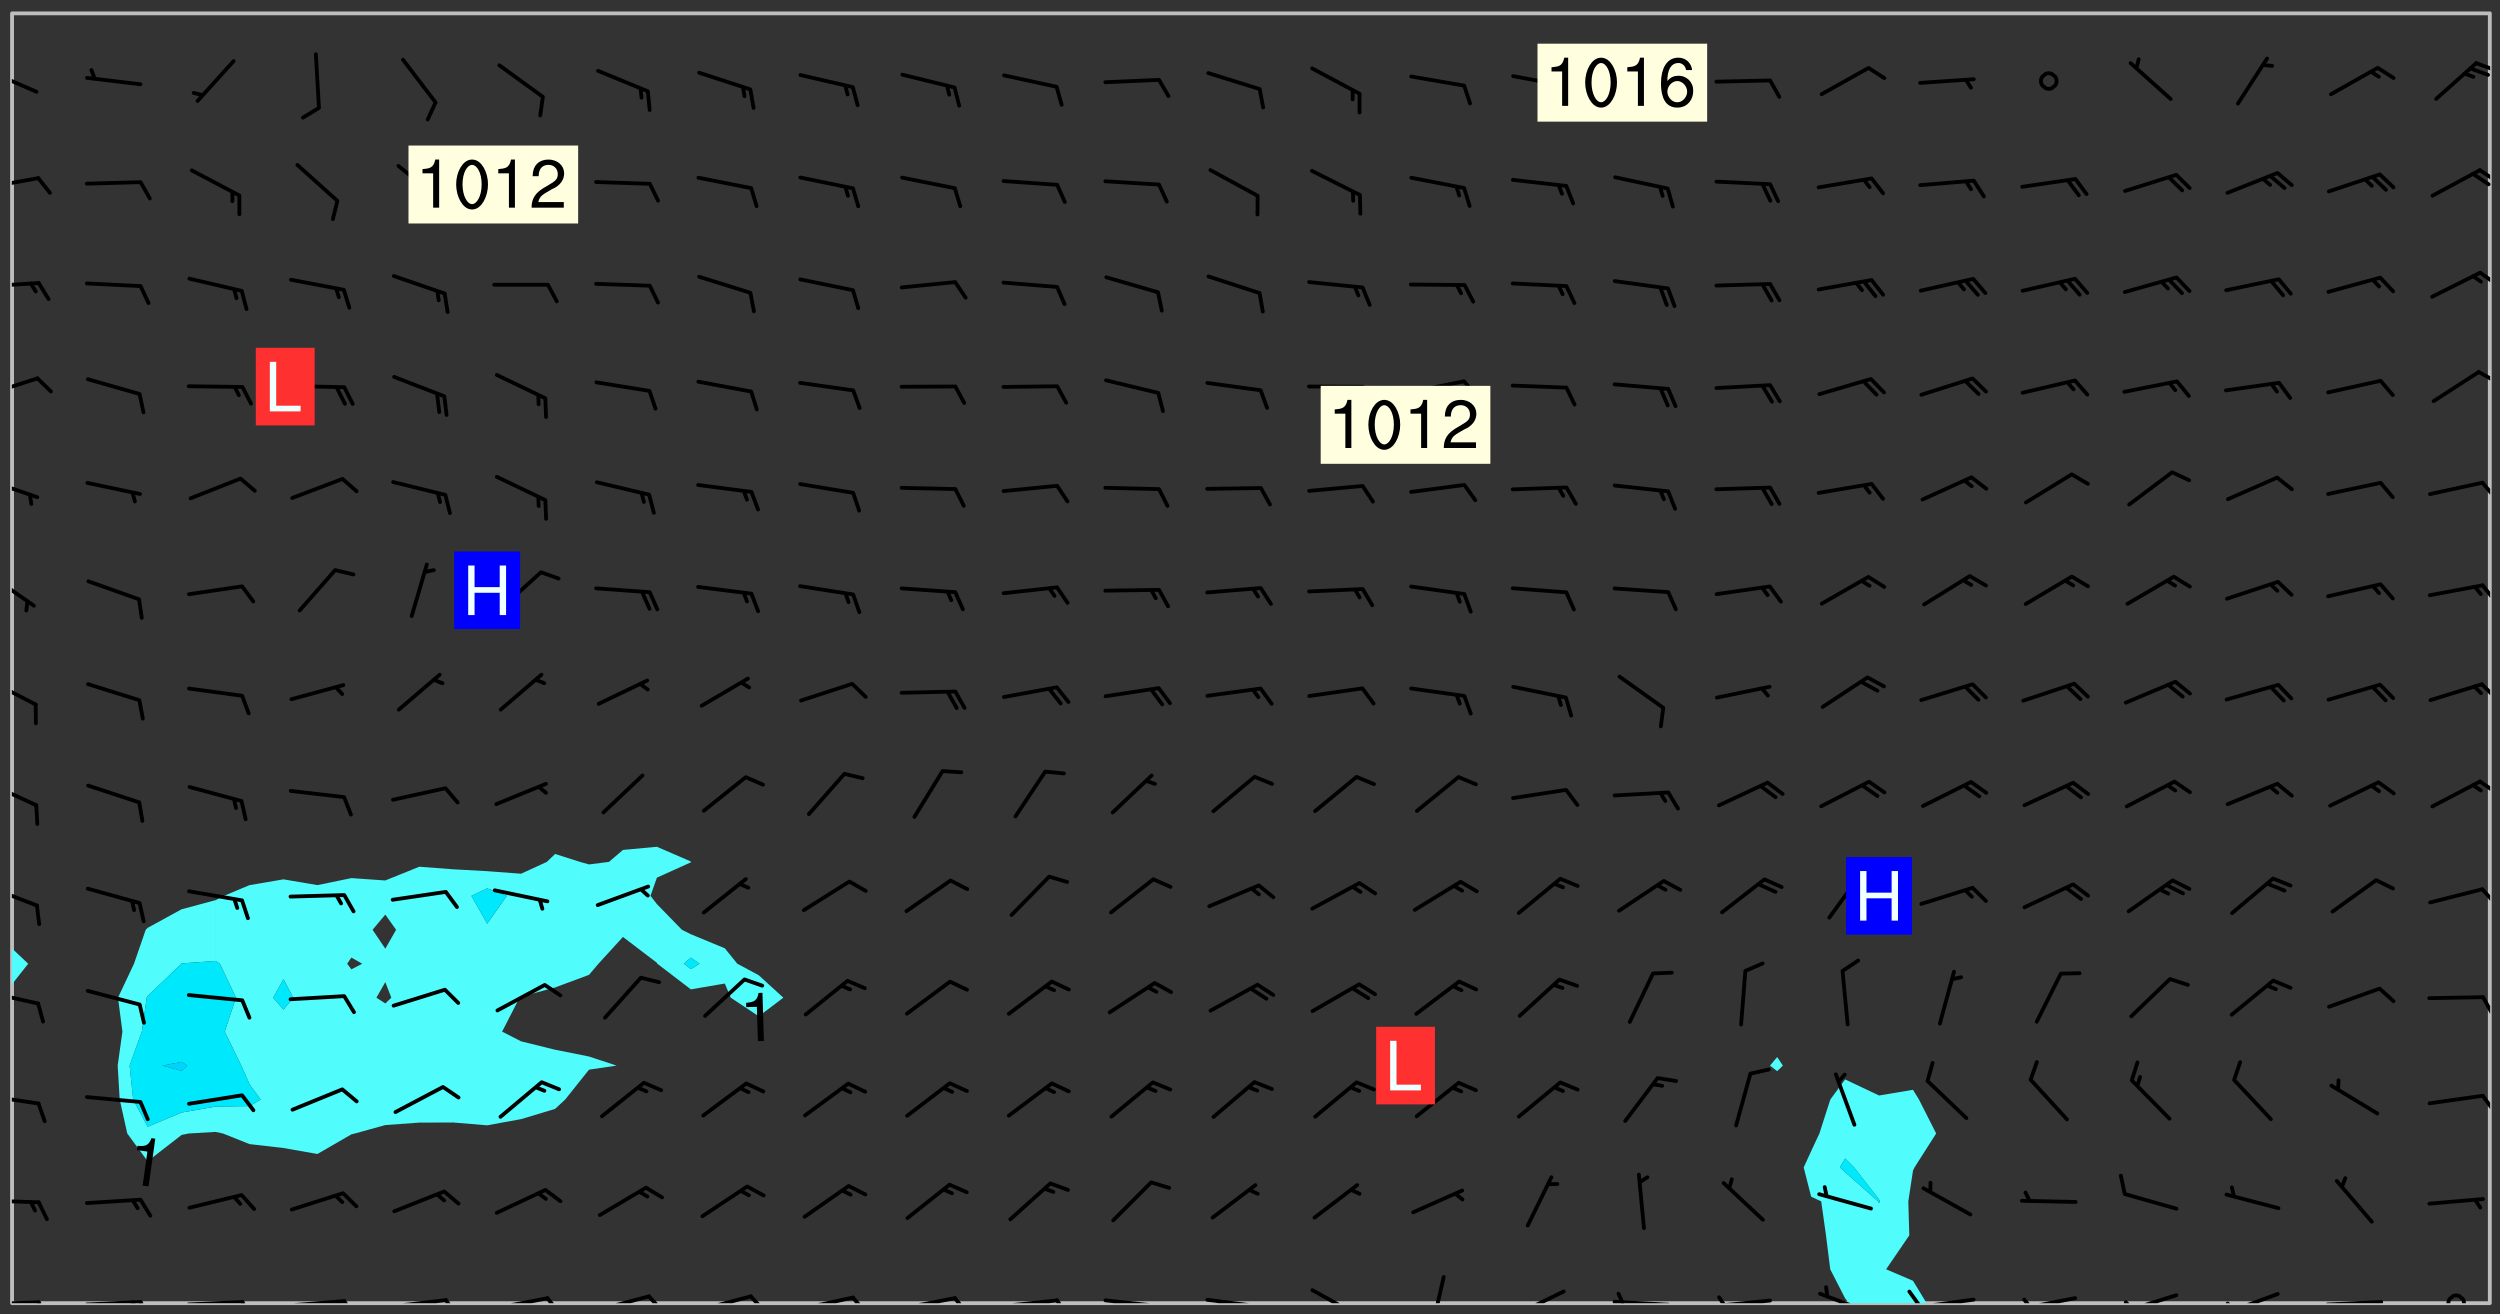 <svg xmlns="http://www.w3.org/2000/svg" role="img" xmlns:xlink="http://www.w3.org/1999/xlink" viewBox="142.45 309.95 326.84 171.84"><rect x="142.45" y="309.95" width="326.84" height="171.84" fill="#333333" stroke="none"/><defs><clipPath id="a"><path d="M144 438h1v42.328h-1zm0 0"/></clipPath><clipPath id="b"><path d="M144 311.672h1V434h-1zm0 0"/></clipPath><clipPath id="c"><path d="M144 311.672h324v168.656H144zm0 0"/></clipPath><clipPath id="d"><path d="M378 451h18v29.328h-18zm0 0"/></clipPath><clipPath id="e"><path d="M467 311.672h1v168.656h-1zm0 0"/></clipPath><clipPath id="f"><path d="M144 479h4v1.328h-4zm0 0"/></clipPath><clipPath id="g"><path d="M147 479h2v1.328h-2zm0 0"/></clipPath><clipPath id="h"><path d="M153 479h9v1.328h-9zm0 0"/></clipPath><clipPath id="i"><path d="M160 479h3v1.328h-3zm0 0"/></clipPath><clipPath id="j"><path d="M159 479h2v1.328h-2zm0 0"/></clipPath><clipPath id="k"><path d="M166 479h9v1.328h-9zm0 0"/></clipPath><clipPath id="l"><path d="M173 479h3v1.328h-3zm0 0"/></clipPath><clipPath id="m"><path d="M180 479h8v1.328h-8zm0 0"/></clipPath><clipPath id="n"><path d="M187 479h3v1.328h-3zm0 0"/></clipPath><clipPath id="o"><path d="M193 479h8v1.328h-8zm0 0"/></clipPath><clipPath id="p"><path d="M200 479h3v1.328h-3zm0 0"/></clipPath><clipPath id="q"><path d="M206 479h9v1.328h-9zm0 0"/></clipPath><clipPath id="r"><path d="M213 479h3v1.328h-3zm0 0"/></clipPath><clipPath id="s"><path d="M220 479h8v1.328h-8zm0 0"/></clipPath><clipPath id="t"><path d="M227 479h3v1.328h-3zm0 0"/></clipPath><clipPath id="u"><path d="M233 479h8v1.328h-8zm0 0"/></clipPath><clipPath id="v"><path d="M240 479h3v1.328h-3zm0 0"/></clipPath><clipPath id="w"><path d="M246 479h9v1.328h-9zm0 0"/></clipPath><clipPath id="x"><path d="M253 479h3v1.328h-3zm0 0"/></clipPath><clipPath id="y"><path d="M260 479h8v1.328h-8zm0 0"/></clipPath><clipPath id="z"><path d="M267 479h3v1.328h-3zm0 0"/></clipPath><clipPath id="A"><path d="M273 479h8v1.328h-8zm0 0"/></clipPath><clipPath id="B"><path d="M280 479h3v1.328h-3zm0 0"/></clipPath><clipPath id="C"><path d="M286 479h9v1.328h-9zm0 0"/></clipPath><clipPath id="D"><path d="M292 480h2v.328h-2zm0 0"/></clipPath><clipPath id="E"><path d="M300 479h8v1.328h-8zm0 0"/></clipPath><clipPath id="F"><path d="M306 480h1v.328h-1zm0 0"/></clipPath><clipPath id="G"><path d="M313 478h8v2.328h-8zm0 0"/></clipPath><clipPath id="H"><path d="M329 476h3v4.328h-3zm0 0"/></clipPath><clipPath id="I"><path d="M340 478h8v2.328h-8zm0 0"/></clipPath><clipPath id="J"><path d="M340 480h2v.328h-2zm0 0"/></clipPath><clipPath id="K"><path d="M353 479h8v1.328h-8zm0 0"/></clipPath><clipPath id="L"><path d="M353 478h2v2.328h-2zm0 0"/></clipPath><clipPath id="M"><path d="M366 479h9v1.328h-9zm0 0"/></clipPath><clipPath id="N"><path d="M366 479h3v1.328h-3zm0 0"/></clipPath><clipPath id="O"><path d="M380 478h8v2.328h-8zm0 0"/></clipPath><clipPath id="P"><path d="M393 479h8v1.328h-8zm0 0"/></clipPath><clipPath id="Q"><path d="M391 478h3v2.328h-3zm0 0"/></clipPath><clipPath id="R"><path d="M406 479h8v1.328h-8zm0 0"/></clipPath><clipPath id="S"><path d="M406 479h3v1.328h-3zm0 0"/></clipPath><clipPath id="T"><path d="M420 479h8v1.328h-8zm0 0"/></clipPath><clipPath id="U"><path d="M420 479h2v1.328h-2zm0 0"/></clipPath><clipPath id="V"><path d="M433 478h8v2.328h-8zm0 0"/></clipPath><clipPath id="W"><path d="M433 480h2v.328h-2zm0 0"/></clipPath><clipPath id="X"><path d="M446 479h9v1.328h-9zm0 0"/></clipPath><clipPath id="Y"><path d="M462 479h3v1.328h-3zm0 0"/></clipPath><clipPath id="Z"><path d="M144 466h4v2h-4zm0 0"/></clipPath><clipPath id="aa"><path d="M144 452h4v3h-4zm0 0"/></clipPath><clipPath id="ab"><path d="M466 452h2v4h-2zm0 0"/></clipPath><clipPath id="ac"><path d="M144 439h4v3h-4zm0 0"/></clipPath><clipPath id="ad"><path d="M466 440h2v3h-2zm0 0"/></clipPath><clipPath id="ae"><path d="M144 425h4v4h-4zm0 0"/></clipPath><clipPath id="af"><path d="M466 425h2v4h-2zm0 0"/></clipPath><clipPath id="ag"><path d="M144 412h4v4h-4zm0 0"/></clipPath><clipPath id="ah"><path d="M466 411h2v3h-2zm0 0"/></clipPath><clipPath id="ai"><path d="M144 398h4v5h-4zm0 0"/></clipPath><clipPath id="aj"><path d="M466 399h2v3h-2zm0 0"/></clipPath><clipPath id="ak"><path d="M144 384h4v6h-4zm0 0"/></clipPath><clipPath id="al"><path d="M466 386h2v3h-2zm0 0"/></clipPath><clipPath id="am"><path d="M144 372h4v4h-4zm0 0"/></clipPath><clipPath id="an"><path d="M466 372h2v4h-2zm0 0"/></clipPath><clipPath id="ao"><path d="M144 359h4v3h-4zm0 0"/></clipPath><clipPath id="ap"><path d="M466 358h2v3h-2zm0 0"/></clipPath><clipPath id="aq"><path d="M144 346h4v2h-4zm0 0"/></clipPath><clipPath id="ar"><path d="M466 345h2v3h-2zm0 0"/></clipPath><clipPath id="as"><path d="M144 332h4v3h-4zm0 0"/></clipPath><clipPath id="at"><path d="M466 331h2v3h-2zm0 0"/></clipPath><clipPath id="au"><path d="M465 332h3v3h-3zm0 0"/></clipPath><clipPath id="av"><path d="M144 318h4v5h-4zm0 0"/></clipPath><clipPath id="aw"><path d="M465 317h3v3h-3zm0 0"/></clipPath><g id="ax" clip-path="url(#clip1)"><path fill="#fff" fill-opacity="0" fill-rule="evenodd" d="M0 0h1000v1000H0zm0 0"/><path fill="#d3d3d3" fill-opacity="0" fill-rule="evenodd" d="M162.152 355.867l-.234.293.059.234.117.172.176.234.293.348.113.059.117-.172.059-.234.176-.176.465-.176h.699l.234.293.289.816.059.176.176.23.352.234.699.699.172.176.234.348.234.41.289.582.41.465.23.234.234.176.117.23.176.293.172 1.164v.234l.059.289.059.117.117.117.348.41.117.172.176.176.176.234.117.172.172.352.059.234.234.406.234-.059-.176.176-.059.93h-.582l-.234-.113-.348.113-.117.117-.059.293-.059.176-.117.172-.465.293-.059.234-.059.113v.645l.059.172v.41l.059.059v.406l.059.406.117.176.059.059.23.641-.059.293v.699l-.059.582v.234l-.059.23-.055.352v1.922l.055.117h.426l-.367.117-.023.352.891 1.168 1.742.539 1.34.359v.539l.09.809.535.715 1.52.27.891-.086.09 1.164.535.18 1.16-.18 2.055-.984 1.16-.363 1.879-.176 1.695-.18-.18.719-1.516.086-1.25.09-.805.27-1.074.809.27.719.535.898-.18.625-.266.809.266 1.078.625.898.805.18 1.25-.18-.266.723.098.504.055.293v.172l.059.293v.406l.176.117.352.117h.406l.293-.176.113-.117.059-.117.117-.23.059-.176.352-.465.23-.176.176-.059.176.059.059.176.117.988.055.469.059.172.117.234.176.059.816.059h.289l.117.234.059.406.059.352v1.105l.117.293.117.348.289.699.176.352.582.754.352.176.172.059.469.234.641.465.348.234.293.176.293.055.23.062.816.348.293.176.113.172.352.352.117.176.523.641v.289l.059.352v.348l.059.352.059.289.117.059.172.059h.176l.582.234.176.117.176.289.176.234.113.234.293.23.117.117v.41l.059.055.289.234.234.117.059.117.117.172.059.117.23.234.059.176.234.059.117.059-.117.113-.059.117v.117l-.117.293-.117.289v.582l.176.117.117.059.059.117.117.117.113.059.176.348.059.352.059.406v.176l-.059.176-.117.699v.172l.117.176.293.293h.406l.176.117.117.172.117.293v.234h-.527l-.23-.234h-.234l-.176.059-.059.699.059.348.117.176.176.41.117.23.289.469.176.055h.523l.234.059.758.641.059.293v.234l.059.059.23.348v.352l-.117.172v.293l.293.289.293.176.172.059.293.176.293.117.582.406.289.234.293.176.219.16.016.012.23.176.641.523.176.234.117.176.176.176.113.172v.641l.117.176.469.117.582.117.234.059.23.113.293.117.113.059.586.352.289.172.176.062.176.055.176.059.699.352.289.176.234.055.289.176.234.117.641.406.293.117.172.059.234.059.41.059.23.059.234.117.059.172-.41.176.469.059.059.293.113.234.176.055.234.059.176.059.406.117.641.234.117.172.059.234v.176l-.059.117-.059.406.234.234.117.059.348.117.641.23.176.117.289.117.176.176.234.465.582 1.105.176.176.348.176.176.117.352.117 1.047.523.234.059.465.113.293.059.465.176.758.582.234.234.348.465.176.176.289.234.816.699.293.176.289.289.293.176.293.289.695.641.176.176.293.234.289.234.469.289.641.582.348.234.234.293.348.348.352.465.934.992.348.406.117.176.234.059.113.117.645.176.23.113.234.059.293.176.23.117.934.699.406.406.234.176.406.176.234.117.816.348.348.234.234.117.293.289.23.117.758.352.352.172.23.059.293.117.234.059.871.176h.816l.469.23.172.059.875.699.465.117.293.059.176.059.23.059.469.059.348.059.352.059.406.059h.293l.172.059v.23l.176.176h.293l.348.059.352.059.699.117h.641l.465-.234.293-.176.172-.117.41-.172.289-.176.934-.465.469-.293.523-.293.465-.172.465-.176 1.051-.465.289-.117.41-.117.289-.117.527-.176 1.516-.699.582-.348.289-.059.293-.059.348-.117.875-.23.352-.117h.113l.234-.059.875-.234.234-.059h.812l.352-.059.816-.117.172-.059.352-.055.293-.059.23-.059.816-.176.176-.059h.348l.234-.059.465-.117.758-.172.234-.059h.348l.41-.117.289-.059 1.285-.059h.289l.41-.059.23-.059h.176l.875-.117h.406l.41-.117h.348l.352-.113.871-.059h1.75l1.047.289.41.117.289.117.352.117.289.117 1.051.172.289.059h.293l.293.059.172.059.41.059.172.059.117.059h.117l.117.059.352.059h.113l.41.066 1.922.395 1.926.395 1.52.449 1.695.719 2.145.805 1.605-.719 1.43-.805 1.16-1.078 1.25-.449 3.035-.719 1.875-.359 2.145-1.348 2.234-1.254 2.5-1.258 1.695-.449 1.785-.18 1.16-.27.625.539 1.34-.27.715-.988.984-1.344.445-.18.805-.359 1.875-.539 1.785-.449 1.25-.27 1.16-.09 1.699-.09 1.961-.27 1.25-.09h.539l.625-.09h.891l2.145-.18 2.41-.18 2.59-.09 1.695.18 1.609.09 1.43.359 1.16.719 1.875.988 1.16 1.527.266.715.629.09.355.898.535.539.535 1.527 1.074.359h.535l-.805.535.09 1.707.715 2.695.891.805.895.988.715 1.258 1.785.539 1.52-.18.355 1.344 1.609-.805.98-.539.27.27.316-.215.219-.145.801.449.449-.359h.355l.535-.27.539-.719.535-.27.625-.988 1.16.449.84.371 1.395.617 1.695-.18h1.605l1.785.09.18-1.707.535-1.344.805.27.492.848.402.406-.09.539v.359l.715.449.711-.27h1.43l.359.988.445 1.258.715 1.344 1.25.629 1.695.629.715-.18.18-.539.98-.09.449.359.086 1.258-.266.629-.535.18v.539l.715.984.266.539.984.988.801 1.078-.266.359-.09.898-.625 2.332-.355 2.066-.09 1.793-.18.719-.09.539v1.438l-.98 1.883-.359 1.707-.535.898-.805 1.168-.266.539 2.055 1.254.086.359-.355.539-.09-.18v.809l.09 1.438-.445.715-1.074.094-.266.715.535.898.805.719 1.16.809 1.34.27.445.359-.355.449-1.789-.09-1.25-.449-.715-.719-.625-.09-.176 3.59-.188 1.309h89.359V311.703h-55.27v49.082l.762.125 3.289.543 2.023 2.836v2.754l2.352.332 2.348.332h4.051l-1.379 4.16-2.023.707-2.023.703-.543.344-2.594 1.617-.188.117-2.023-2.078-.73-2.742-2.672-2.078-1.375-3.5-.066-.082-1.957-2.672 2.75-1.418v-49.082H294.422v91.414l.117.031.133.012.074.074.105.047.09.059.086.059.09.059.297.297.059.09.031.117.027.117.016.137-.031.117-.059.09-.059.086-.043.105-.047.102-.027.121v.145l.176.27.148.148.074.086.074.074.043.105.062.09.059.086.043.105.059.09.047.102.043.105.059.086.117.18.074.074.062.086.059.09.043.105.059.09.059.086.062.09.059.09.043.102.117.18.074.074.059.086.074.074.09.059.105.047h.148l.133-.016.133.016.102-.047.074-.074.047-.102-.016-.133v-.148l-.047-.105-.027-.117-.047-.102-.027-.121-.043-.102-.062-.09-.043-.102-.043-.105-.031-.117-.016-.133-.012-.137.086-.059.059-.086.121-.031.043.105.016.133v.117l.059.102.059.09.09.059.148.148.059.09.043.105-.012.102.086.059.105.047.086.059.09.059.074.074-.117.027-.105.047-.086.059-.074.074-.059.09-.062.086-.027.121-.047.102-.043.105-.031.117-.012.133-.016.133v.148l.027.117.047.105.043.102.059.09.074.074.09.059.074.074.09.059.059.09.043.105.047.102.117.031.133.016h.148l.117-.031.105.043.043.105.047.102.027.121L299.5 410l.027.117.031.121.027.117.105.043.102.047.133-.016.148.148.062.086.074.074.07.074.09.062.105.043.102.043.117.031.137.016.117-.031.074-.074.027-.117-.012-.133-.031-.121-.027-.117.043-.105h.117l.09.062.117.027h.148l.133.016h.148l.133.016.133-.016h.148l.133-.016.133-.012.137.012.117-.027.133-.016.191-.059-.059.176-.016.133-.027.121-.016.133-.059.086-.133.016-.105.047-.105.043-.117.031-.117.027-.266.031h-.148l-.133.016-.074.074.059.086.148.148.117.18.074.07.09.062.09.059.086.059.09.059.102.043.105.062.105.043.086.059.105.047.102.043.18.117.059.09-.043.102-.047.105.016.133.223.223.059.09.043.102.031.121.043.102.016.133.031.117.012.137.031.117.148.148.102.043.105.043.117.031.133.016.137.016h.117l.117-.031.09-.059.043-.105.047-.102.043-.105.031-.117.012-.133v-.148l-.012-.133-.016-.133-.031-.117-.043-.105-.047-.105-.043-.102-.043-.105-.016-.133.016-.133.027-.117.031-.117.027-.121.047-.102.09-.059.086-.062.074-.074.09-.059.223-.223.059-.086.074-.074.117-.18.059-.086v-.148l-.074-.074-.102-.047-.105-.043-.102-.043-.059-.09-.047-.105-.027-.117.09-.059.117-.031.102-.043.18-.117.148-.148.012-.133-.012-.105-.09-.059-.133.016h-.148l-.133.016-.133-.016-.121-.031-.086-.059-.074-.074-.059-.09-.062-.086-.117-.18-.059-.086.031-.121.086-.059.121-.031.059-.086v-.121l-.031-.117-.059-.09-.059-.086-.047-.105-.027-.117-.016-.133.059-.09.074-.074.09-.059.117-.18.074-.074.059-.086.148-.148.121-.031.133-.016.133.016.074.074.043.105.016.133-.031.117-.117.031-.133.012-.148.148-.043.105-.047.102-.027.121-.031.117v.148l.031.117.043.105.059.09.074.07.074.074.117.031.121.027.117-.027.133-.016h.117l.09.059.074.074.047.105.059.086.102.047.133.016.105.043.086.059-.012.105-.074.074-.18.117-.059.09-.09.059-.07.074-.074.074-.062.09-.027.117-.016.133.016.133-.016.133v.148l.016.133.027.117.031.121.074.074.09.059.086.059.09.059.117.031v.086l-.102.047-.09.059-.266.031-.117.027h-.148l-.105.043-.102.047-.059.09-.062.234-.012.133-.031.121-.016.133v.293l-.012.133.012.137.016.133.133.016.133.012.121.031.086.059.074.074.047.105.043.102.016.133v.445l-.016.133v.445l.031.266.027.117.016.133.031.117.086.211.031.266v.148l-.031.117-.027.117-.031.121-.027.117-.031.117-.031.121-.012.133-.016.133.09.059.117-.031.102.016.047.105-.031.266v.441l-.043.105-.047.105-.043.102-.043.105-.059.086-.031.121-.043.117-.031.117-.016.133.016.133.059.09.105.047.086.059.059.086-.012.137-.031.117-.043.102v.445l-.016.133v.148l-.031.117-.043.105-.027.117-.047.105-.043.102-.031.121-.027.117-.031.133-.031.117-.027.117-.043.105-.031.117-.031.121-.012.133-.016.133v.297l.027.117v.148l.047.398.027.117.059.09.121.031h.148l.133-.016.059.09v.117l-.059.09-.09.059-.102.043-.105.047-.09.059-.086.059-.137.016-.117-.031-.133-.016-.102.047-.062.086-.012.137-.016.133-.031.117-.027.117-.016.133-.031.121v.297l.016.133.031.117v.148l.012.133v.148l-.027.117-.047.102-.027.121-.031.117-.059.09-.074.074-.102.043-.105.047-.117.027-.121.031-.102-.047.059-.086.105-.047.027-.117.031-.117.027-.121.031-.117v-.148l.016-.133-.031-.117-.043-.105-.105.016-.074.074-.102.043-.09.062-.074.074-.043.102-.016.133-.031.117L304.25 426l-.031.117-.027.117-.031.121-.027.117-.031.117-.043.105-.09.059h-.09l-.117-.031-.031-.086.016-.137-.031-.117v-.148l-.012-.133v-.148l-.062-.234-.027-.121-.043-.102-.047-.105-.059-.086-.059-.09-.043-.105-.062-.086-.148-.148-.07-.074-.105-.047-.105-.043-.102-.043-.297-.297-.09-.074-.086-.059-.105-.043-.09-.062-.086-.059-.105-.043-.09-.059-.086-.062-.074-.07-.105-.047-.086-.059-.105-.043-.09-.062-.102-.043-.105-.043-.086-.059-.105-.047-.105-.043-.102-.047-.09-.059-.102-.043-.105-.043-.09-.062-.117-.027-.133-.016-.133.016H299.75l-.133.016-.117-.031-.09-.059-.074-.074-.09-.059-.102-.047h-.148l-.121-.027-.102-.043-.074-.074-.117-.18-.09-.059-.102-.043-.09-.062-.105-.043-.09-.059-.086-.059-.105-.047-.059-.086-.059-.09-.043-.105-.047-.102-.074-.074-.086-.059-.074-.074-.09-.059-.223-.223-.043-.105-.031-.266.105-.043h.145l.105.043.074.074.09.059.086.059.105.047.09.059.148.148.07.074.148.148.062.086.074.074.086.059.074.074.09.062.09.059.086.059.27.176.102.047.105.043.102.043.047-.074.059-.086.074-.074.07-.074.105.043.074.074.059.09.043.102.047.105.043.105.121.027.117-.027.074-.09.043-.105.059-.09.074-.074.105-.043.117-.027.133.012.09.059.148.148.059.09.043.105.047.102.043.105.043.102.105.047.105.043.133.016.086-.059.059-.09.074-.074.105-.043.117.027.105.047.102.043.105.043.102.047.18.117v.117l-.016.133.016.133.016.137.059.086.102.047.121.027.117.031h.148l.117-.031.059-.09.18-.117.059-.09.074-.074.059-.086.117-.18.18-.117.117.031.09.059.043.074-.016.133v.117l.09.059h.148l.133-.016.133-.012.266-.031.105-.043.117-.031.121-.027.074-.074.07-.074.062-.09-.016-.105-.047-.102-.102-.043-.105-.016-.117.027-.266.031h-.148l-.074-.074-.09-.059-.117-.031-.117-.027-.133-.016h-.148l-.133.016h-.297l-.105-.047-.148-.148-.043-.102-.059-.09.223-.223.086-.059.105-.043.117-.031.133-.016.133.016.137.016.102.043.133-.012.09-.062.102-.043.062-.09-.047-.102-.09-.059-.117-.031-.102-.043-.059-.09-.062-.09v-.117l.016-.133.105-.047.074-.07v-.121l-.09-.059-.031-.117.09-.059.074-.074.043-.105.059-.09.047-.102.016-.133v-.148l-.047-.105-.043-.102-.09-.059-.133-.016-.102-.043-.137-.016-.117-.031h-.445l-.133-.016-.133-.012-.133-.016-.117-.031h-.148l-.133-.016-.133-.012-.266-.031-.121-.043-.086-.059-.074-.074v-.148l.012-.133.105-.047.102-.043.133-.016h.152l.133-.016h.293l.121.031.102.043.09.059.234.062.121-.047.09-.059.102-.043.133-.016.105.043.102.047.133.012.121-.027h.145l.121-.031.117-.027.105-.047.074-.074.086-.059.148-.148.059-.086.047-.105.027-.117.016-.105-.102-.043-.09-.059-.117-.031-.105-.043-.09-.062-.074-.086-.074-.074-.102-.043-.105-.047-.102-.043-.059-.09-.047-.102-.086-.211-.062-.086-.059-.09-.074-.074-.086-.059h-.27l-.117.031-.09.059-.102.043-.133.016-.105-.016-.027-.117-.062-.09-.117-.031-.102-.043-.148-.148-.031-.117-.016-.105.074-.074.18-.117.117-.027.117-.031.137.016.102.043.105.043.102.047.105.043.117.031.133.016.117.027.133.016.105-.016.09-.059-.074-.074-.105-.043-.074-.074-.074-.09-.148-.148-.086-.059-.09-.059-.074-.074-.09-.059-.102-.047-.121-.027-.102-.047-.105-.043-.117-.031-.102-.043-.121-.031h-.148l-.117.031-.105.043-.086.062-.18.117-.086.059-.09.059-.105.047-.086.059-.105.043-.102.043-.105.047-.074.074-.059.09-.059.086-.047.105-.059.086-.074.074-.133-.012-.117-.031h-.117l-.074.074-.09.059-.074.074-.09.059-.086.059-.105.047-.102.043-.137.016-.102-.043-.148-.148-.105-.047h-.086l-.105.047-.102.043-.121.031-.117-.031-.074-.074v-.117l.031-.121.074-.07.059-.09.074-.074.117-.031.105-.043h.293l.133-.016.137-.016.102-.043.09-.059.102-.047.09-.059.133-.012.09.059.133.012.09-.059.086-.059.105-.043.09-.059.086-.062.09-.059.148-.148.059-.086.059-.09.105-.043.133-.016.117.027.121.031.059-.059.059-.09.031-.266.027-.117.105.012.133.016.102-.043.09-.059.059-.09.074-.074.059-.09.047-.102.012-.133-.012-.133-.047-.105-.148-.148-.059-.09-.059-.086-.043-.105v-.445l.016-.133v-.148l.012-.133-.059-.059-.09.059-.102-.043-.18-.117-.086-.059-.062-.09-.059-.09-.074-.074-.086-.059-.121.031-.102.012-.105.047-.086.059-.105.043-.148.148-.09.059-.086.059-.09.062-.105.043-.133.016v-.121l.105-.043.117-.031.074-.07.043-.105v-.148l-.027-.117-.148-.148-.133-.016h-.148l-.117.031-.105.043-.102.043-.09.062-.117.027-.074-.074.012-.133-.043-.102-.043-.105-.09-.059-.117.027-.121.031-.117.031-.102.043-.121.031-.102.043-.105.043-.09.059-.102.016v-.117l.016-.133-.059-.09-.074.043-.148.148-.059.09-.074.074-.047.105-.043.102-.074.074-.059.09-.074.074-.059.086-.074.074-.09.062-.074.07-.074.074-.102.016-.133.016-.105-.043v-.121l.148-.148.043-.102.059-.09.047-.102.043-.105.059-.09.031-.117.043-.102.031-.121.027-.117.047-.105.043-.102.043-.105.074-.07.09-.062.09-.059.102-.043h.297l.266-.031.105-.043-.074-.074-.117-.031-.105-.043-.09-.059-.102-.047-.09-.059-.102-.043-.105-.043-.09-.062-.086-.059-.105-.043-.102-.043-.121-.031-.117-.031-.102-.043L297.5 410.25l-.102-.043-.09-.059-.043-.105-.016-.133.102-.043.133-.016.137.016.133-.016.102-.043.059-.09.016-.105-.09-.059-.074-.074-.102-.043-.09-.059-.148-.148-.043-.105-.016-.133v-.293l-.059-.09-.09-.059-.074-.074-.043-.105-.031-.117-.059-.09-.074-.074-.117-.027-.074-.074-.09-.059-.09-.062-.086-.059-.074-.074-.059-.086-.047-.105-.086-.059-.148-.148-.195-.059-.133.016-.102.043-.074.074-.047.102-.043.105-.059.09-.059.086-.297.297-.09.059h-.086l-.062-.086-.043-.105.031-.117.059-.09.027-.117-.012-.133-.09-.062-.105.047-.117.027-.117.031-.27.176-.102.047-.117.027-.105.047-.09.059-.102.043-.059-.086-.047-.105.016-.133.047-.105.07-.074.074-.07.059-.09v-.148l-.043-.105h-.238l-.102.047-.031.117-.027.117-.031.121-.074.043-.133.016-.074-.047-.043-.102-.043-.105-.047-.102-.043-.105-.121.031-.102.043-.133.016-.117.031-.105.043-.09.059-.102.047-.121.027-.133.016-.102-.043-.059-.09-.047-.105-.043-.102-.043-.105v-.117l.059-.09.086-.059.18-.117.102-.047.105-.043.105-.059.102-.043.09-.062.102-.043.105-.059.102-.047.09-.059.105-.043.102-.043.09-.062.102-.043.137-.016.117.031.102.043.121.031.102.043.105.047.102.043.105.043.102.047.105.043.102.043.105.047.086.059.105.043.117.031.105.043.102.047.09.059.105.043.102.043.105.047.117.027.102.047.121.027h.148l.086-.059.016-.102.059-.09-.027-.117-.074-.074-.117-.18-.074-.074-.09-.074-.18-.117-.086-.059-.105-.043-.102-.047-.27-.176-.059-.09-.074-.074-.059-.09-.043-.102-.031-.117-.016-.137v-.562l-.012-.133-.016-.133-.031-.117-.016-.133-.012-.133-.031-.121-.223-.223-.059-.086-.016-.105.031-.117.133-.016v-91.414H172.992v1.453l-.059.234-.352 1.051-.172.523-.117.348-.176.41-.117.172-.234.293-.23.059h-.352l-.117.059-.23.406v.293l.117.176.23.23.117.234.641.758.293.465.176.234.23.352.234.348.641.816.176.465.172.41.117.695.176.469.117 1.398.059.465v.875l.117 1.047v4.781l-.059.465-.352 1.281-.176.523-.113.41-.352.93L172.934 336l-.234.582-.117.176-.172.348-.176.406-.352.816-.059.293-.113.293-.117.289-.059.176-.117.875-.059.406-.059.117-.059.176-.059.172-.23.527-.117.172v.234l-.117.234-.059.172-.176.586v.289l-.059.176v.293l-.059.113-.059.527v.172l-.055.234v2.621l-.176.816-.117.176-.176.234-.117.172-.113.234-.586.934-.23.289-.293.465-.176.234-.289.352-.352.699-.113.23-.176.41-.176.23-.406.527-.816.699-.293.172-.289.234-.176.117-.176.176-.523.406-.527.176-.172.176-.234.055-.641.176h-.758m12.211 31.023l-1.074.449.359.895 1.25-.715.445-.539-.98-.09"/><path fill="#d3d3d3" fill-opacity="0" fill-rule="evenodd" d="M201.508 416.598h-.895l.449.629.98.359.805-.09.445-.988-.176.09-.715-.355-.895.355m154.621 59.07l-.059-.523v-.293l.113-.293.059-.23.469-.469h.113l.117-.113.117-.059h.176l.234-.059h.348l.234.059.117.059.23.172.059.176.117.582v.293l-.117.176-.172.289-.176.176-.527.523-.23.234-.117.059h-.176l-.117-.059-.406-.293-.176-.117-.117-.059-.059-.113-.055-.117m6.641-10.957l-.059-.172v-1.109l.059-.172.176-.059.172-.059h.176l.234-.059.117.059.059.699-.059.172-.117.176-.117.059-.234.523-.113.059h-.234l-.059-.117m9.613-14.391l-.117-.176v-.699l.293-.875.117-.172.176-.352.113-.23.117-.293.352-.758.117-.23.172-.234h.176l.117-.059h.641l.117.059.234.234.172.113.352.293.117.117.113.176v.113l.117.059.117.117v.699l-.059.176v.23l-.059.176-.348 1.051-.117.23-.117.234-.117.059-.23.234-.641.289h-.875l-.41-.117-.641-.465"/><path fill="none" stroke="#bebebe" stroke-linecap="round" stroke-linejoin="round" stroke-miterlimit="10" stroke-width=".5" d="M467.957 311.695H144.027v168.625h323.93v-168.625"/><g clip-path="url(#a)"><path fill="#fff" fill-opacity="0" fill-rule="evenodd" d="M144 475.891v4.438h.004H144v-41.684 37.246"/></g><g clip-path="url(#b)"><path fill="#fff" fill-opacity="0" fill-rule="evenodd" d="M144 431.508v2.418-122.254h.004H144V431.508"/></g><path fill="#50fcfc" fill-rule="evenodd" d="M144 433.926v4.719h.004v-4.715l-.004-.004"/><g clip-path="url(#c)"><path fill="#fff" fill-opacity="0" fill-rule="evenodd" d="M144.004 480.328v-41.684l2.133-2.699-2.133-2.016V311.672h84.324v108.98l-4.438.414-1.832 1.562-2.605.332-1.191-.332-3.246-1.035-1.074 1.035-3.367 1.547-4.438-.332-4.438-.246-4.438-.336-4.441 1.797-4.438-.309-4.438.914-4.438-.754-4.441.758-3.355 1.402-1.082.566-4.438 1.188-4.438 2.43-.254.254-1.531 4.438-2.094 4.438.578 4.438-.617 4.441.262 4.438.988 4.438 2.668 3.629 4.438-3.441.934-.188 3.504-.207.961.207 3.477 1.387 4.441.512 4.438.781 4.438-2.566.457-.113 3.98-1.102 4.441-.32 4.438-.016 4.438.371 4.438-.812 4.441-1.336 1.32-1.223 3.117-3.906 3.605-.531-3.605-1.188-4.438-.887-4.441-1.098-2.484-1.27 2.281-4.438.203-.129 4.441-1.207 4.438-1.648 1.234-1.453 3.203-3.504 4.438 3.379.055.125 4.383 3.348 4.441-.758.777 1.848 3.66 2.434 3.215-2.434-3.215-2.938-2.801-1.5-1.637-2.02-4.441-1.84-1.164-.578-3.273-3.363-.836-1.074.836-2.379 4.438-2.004.023-.059-.023-.051-4.438-1.926V311.672h146.465v136.469l-.941 1.121.941.73.742-.73-.742-1.121V311.672h93.203v168.656h-73.668l-1.781-2.934-3.516-1.504 3.031-4.438-.129-4.438.613-4.023.199-.418 2.832-4.438-2.25-4.438-.781-1.273-4.438.746-4.438-2.105-1.934 2.633-1.426 4.438-1.078 2.309-.977 2.129.977 3.824 1.312.617.625 4.438.555 4.438 1.945 3.797.496.641H144.004"/></g><path fill="#50fcfc" fill-rule="evenodd" d="M146.137 435.945l-2.133 2.699v-4.715l2.133 2.016m11.961 17.754l-.262-4.438.617-4.441-.578-4.438 2.094-4.438 1.531-4.438.254-.254 4.438-2.43 4.438-1.188v7.938l-4.438.332-.023.039-4.414 4.223-.125.215-.637 4.438-1.598 4.441.465 4.438 1.895 3.559 4.438-1.859 4.438-.777 4.438-.062 1.461-.859-1.461-2.004-1.074-2.434-2.168-4.441 1.473-4.438-2.098-4.438-.57-.371v-7.938l1.082-.566 3.355-1.402 4.441-.758v13.047l-1.352 2.426 1.352 1.562 1.277-1.562-1.277-2.426v-13.047l4.438.754 4.438-.914v10.383l-.547.812.547.73 1.418-.73-1.418-.812V424.75l4.438.309v4.461l-1.664 1.988 1.664 2.469v4.371l-1.164 2.035 1.164.758.785-.758-.785-2.035v-4.371l1.41-2.469-1.41-1.988v-4.461l4.441-1.797 4.438.336 4.438.246v2.25l-2.059.977 2.059 3.645 2.566-3.645-2.566-.977v-2.25l4.438.332 3.367-1.547 1.074-1.035 3.246 1.035 1.191.332 2.605-.332 1.832-1.562 4.438-.414 4.438 1.926.023.051-.023.059-4.438 2.004-.836 2.379.836 1.074 3.273 3.363 1.164.578v3.055l-.914.805.914.699 1.141-.699-1.141-.805v-3.055l4.441 1.84 1.637 2.02 2.801 1.5 3.215 2.938-3.215 2.434-3.66-2.434-.777-1.848-4.441.758-4.383-3.348-.055-.125-4.438-3.379-3.203 3.504-1.234 1.453-4.438 1.648-4.441 1.207-.203.129-2.281 4.438 2.484 1.27 4.441 1.098 4.438.887 3.605 1.188-3.605.531-3.117 3.906-1.32 1.223-4.441 1.336-4.438.812-4.438-.371-4.438.016-4.441.32-3.98 1.102-.457.113-4.438 2.566-4.438-.781-4.441-.512-3.477-1.387-.961-.207-3.504.207-.934.188-4.438 3.441-2.668-3.629-.988-4.438"/><path fill="#00e8fc" fill-rule="evenodd" d="M159.859 453.699l-.465-4.438 1.598-4.441.637-4.438.125-.215 4.414-4.223.023-.039v12.867l-2.504.488 2.504.691.75-.691-.75-.488v-12.867l4.438-.332.57.371 2.098 4.438-1.473 4.438 2.168 4.441 1.074 2.434 1.461 2.004-1.461.859-4.438.062-4.438.777-4.438 1.859-1.895-3.559"/><path fill="#00d4fc" fill-rule="evenodd" d="M166.191 449.953l-2.504-.691 2.504-.488.75.488-.75.691"/><path fill="#00e8fc" fill-rule="evenodd" d="M179.508 441.945l-1.352-1.562 1.352-2.426 1.277 2.426-1.277 1.562"/><path fill="#fff" fill-opacity="0" fill-rule="evenodd" d="M188.383 435.133l-.547.812.547.73 1.418-.73-1.418-.812m4.438-5.613l-1.664 1.988 1.664 2.469 1.41-2.469-1.41-1.988m0 8.828l-1.164 2.035 1.164.758.785-.758-.785-2.035"/><path fill="#00e8fc" fill-rule="evenodd" d="M206.137 430.715l-2.059-3.645 2.059-.977 2.566.977-2.566 3.645m26.629 5.93l-.914-.699.914-.805 1.141.805-1.141.699"/><path fill="#50fcfc" fill-rule="evenodd" d="M374.793 449.992l-.941-.73.941-1.121.742 1.121-.742.73"/><g clip-path="url(#d)"><path fill="#50fcfc" fill-rule="evenodd" d="M379.234 466.398l-.977-3.824.977-2.129 1.078-2.309 1.426-4.438 1.934-2.633v10.344l-.684 1.164.684.617 4.316 3.824.121.234.098-.234-.098-.262-3.27-4.18-1.168-1.164V451.066l4.438 2.105 4.438-.746.781 1.273 2.25 4.438-2.832 4.438-.199.418-.613 4.023.129 4.438-3.031 4.438 3.516 1.504 1.781 2.934h-10.16l-.496-.641-1.945-3.797-.555-4.438-.625-4.438-1.312-.617"/></g><path fill="#00e8fc" fill-rule="evenodd" d="M383.672 463.191l-.684-.617.684-1.164 1.168 1.164 3.27 4.18.098.262-.098.234-.121-.234-4.316-3.824"/><g clip-path="url(#e)"><path fill="#fff" fill-opacity="0" fill-rule="evenodd" d="M467.996 480.328H468V311.672h-.004H468v168.656h-.004"/></g><path fill="#fff" fill-opacity="0" fill-rule="evenodd" d="M238.371 447.992l5.84-.18-.305-9.957-5.84.18.305 9.957"/><path fill-rule="evenodd" d="M241.621 439.762l.508-.016.191 6.293-.785.023-.137-4.488-1.391.043-.016-.555.559-.082.25-.062.227-.098.199-.148.168-.215.133-.297.094-.398"/><path fill="#fff" fill-opacity="0" fill-rule="evenodd" d="M157.656 466.316l5.785.809 1.375-9.867-5.785-.805-1.375 9.863"/><path fill-rule="evenodd" d="M162.246 458.75l.504.07-.871 6.234-.781-.105.621-4.449-1.375-.191.078-.551.562.016.258-.02.238-.059.223-.109.199-.184.184-.273.16-.379"/><g clip-path="url(#f)"><path fill="none" stroke="#000" stroke-linecap="round" stroke-linejoin="round" stroke-miterlimit="10" stroke-width=".5" d="M147.512 480.211l-7.023.234"/></g><g clip-path="url(#g)"><path fill="none" stroke="#000" stroke-linecap="round" stroke-linejoin="round" stroke-miterlimit="10" stroke-width=".5" d="M147.512 480.211l1.223 2.125"/></g><g clip-path="url(#h)"><path fill="none" stroke="#000" stroke-linecap="round" stroke-linejoin="round" stroke-miterlimit="10" stroke-width=".5" d="M160.824 480.164l-7.02.328"/></g><g clip-path="url(#i)"><path fill="none" stroke="#000" stroke-linecap="round" stroke-linejoin="round" stroke-miterlimit="10" stroke-width=".5" d="M160.824 480.164l1.254 2.109"/></g><g clip-path="url(#j)"><path fill="none" stroke="#000" stroke-linecap="round" stroke-linejoin="round" stroke-miterlimit="10" stroke-width=".5" d="M159.805 480.211l.625 1.055"/></g><g clip-path="url(#k)"><path fill="none" stroke="#000" stroke-linecap="round" stroke-linejoin="round" stroke-miterlimit="10" stroke-width=".5" d="M174.141 480.172l-7.02.312"/></g><g clip-path="url(#l)"><path fill="none" stroke="#000" stroke-linecap="round" stroke-linejoin="round" stroke-miterlimit="10" stroke-width=".5" d="M174.141 480.172l1.246 2.113"/></g><g clip-path="url(#m)"><path fill="none" stroke="#000" stroke-linecap="round" stroke-linejoin="round" stroke-miterlimit="10" stroke-width=".5" d="M187.449 480.047l-7.008.562"/></g><g clip-path="url(#n)"><path fill="none" stroke="#000" stroke-linecap="round" stroke-linejoin="round" stroke-miterlimit="10" stroke-width=".5" d="M187.449 480.047l1.32 2.066"/></g><g clip-path="url(#o)"><path fill="none" stroke="#000" stroke-linecap="round" stroke-linejoin="round" stroke-miterlimit="10" stroke-width=".5" d="M200.75 479.922l-6.98.812"/></g><g clip-path="url(#p)"><path fill="none" stroke="#000" stroke-linecap="round" stroke-linejoin="round" stroke-miterlimit="10" stroke-width=".5" d="M200.75 479.922l1.395 2.02"/></g><g clip-path="url(#q)"><path fill="none" stroke="#000" stroke-linecap="round" stroke-linejoin="round" stroke-miterlimit="10" stroke-width=".5" d="M214.027 479.68l-6.906 1.297"/></g><g clip-path="url(#r)"><path fill="none" stroke="#000" stroke-linecap="round" stroke-linejoin="round" stroke-miterlimit="10" stroke-width=".5" d="M214.027 479.68l1.531 1.918"/></g><g clip-path="url(#s)"><path fill="none" stroke="#000" stroke-linecap="round" stroke-linejoin="round" stroke-miterlimit="10" stroke-width=".5" d="M227.289 479.434l-6.797 1.789"/></g><g clip-path="url(#t)"><path fill="none" stroke="#000" stroke-linecap="round" stroke-linejoin="round" stroke-miterlimit="10" stroke-width=".5" d="M227.289 479.434l1.664 1.805"/></g><g clip-path="url(#u)"><path fill="none" stroke="#000" stroke-linecap="round" stroke-linejoin="round" stroke-miterlimit="10" stroke-width=".5" d="M240.602 479.434l-6.793 1.789"/></g><g clip-path="url(#v)"><path fill="none" stroke="#000" stroke-linecap="round" stroke-linejoin="round" stroke-miterlimit="10" stroke-width=".5" d="M240.602 479.434l1.668 1.805"/></g><g clip-path="url(#w)"><path fill="none" stroke="#000" stroke-linecap="round" stroke-linejoin="round" stroke-miterlimit="10" stroke-width=".5" d="M253.957 479.59l-6.871 1.48"/></g><g clip-path="url(#x)"><path fill="none" stroke="#000" stroke-linecap="round" stroke-linejoin="round" stroke-miterlimit="10" stroke-width=".5" d="M253.957 479.59l1.582 1.871"/></g><g clip-path="url(#y)"><path fill="none" stroke="#000" stroke-linecap="round" stroke-linejoin="round" stroke-miterlimit="10" stroke-width=".5" d="M267.285 479.664l-6.898 1.328"/></g><g clip-path="url(#z)"><path fill="none" stroke="#000" stroke-linecap="round" stroke-linejoin="round" stroke-miterlimit="10" stroke-width=".5" d="M267.285 479.664l1.543 1.91"/></g><g clip-path="url(#A)"><path fill="none" stroke="#000" stroke-linecap="round" stroke-linejoin="round" stroke-miterlimit="10" stroke-width=".5" d="M280.645 479.961l-6.988.734"/></g><g clip-path="url(#B)"><path fill="none" stroke="#000" stroke-linecap="round" stroke-linejoin="round" stroke-miterlimit="10" stroke-width=".5" d="M280.645 479.961l1.371 2.035"/></g><g clip-path="url(#C)"><path fill="none" stroke="#000" stroke-linecap="round" stroke-linejoin="round" stroke-miterlimit="10" stroke-width=".5" d="M293.957 480.707l-6.984-.758"/></g><g clip-path="url(#D)"><path fill="none" stroke="#000" stroke-linecap="round" stroke-linejoin="round" stroke-miterlimit="10" stroke-width=".5" d="M292.941 480.598l.457 1.141"/></g><g clip-path="url(#E)"><path fill="none" stroke="#000" stroke-linecap="round" stroke-linejoin="round" stroke-miterlimit="10" stroke-width=".5" d="M307.266 480.773l-6.969-.891"/></g><g clip-path="url(#F)"><path fill="none" stroke="#000" stroke-linecap="round" stroke-linejoin="round" stroke-miterlimit="10" stroke-width=".5" d="M306.25 480.645l.434 1.148"/></g><g clip-path="url(#G)"><path fill="none" stroke="#000" stroke-linecap="round" stroke-linejoin="round" stroke-miterlimit="10" stroke-width=".5" d="M320.164 482.043l-6.137-3.426"/></g><g clip-path="url(#H)"><path fill="none" stroke="#000" stroke-linecap="round" stroke-linejoin="round" stroke-miterlimit="10" stroke-width=".5" d="M329.625 483.754l1.57-6.852"/></g><g clip-path="url(#I)"><path fill="none" stroke="#000" stroke-linecap="round" stroke-linejoin="round" stroke-miterlimit="10" stroke-width=".5" d="M340.57 481.871l6.312-3.082"/></g><g clip-path="url(#J)"><path fill="none" stroke="#000" stroke-linecap="round" stroke-linejoin="round" stroke-miterlimit="10" stroke-width=".5" d="M341.488 481.422l-.992-.723"/></g><g clip-path="url(#K)"><path fill="none" stroke="#000" stroke-linecap="round" stroke-linejoin="round" stroke-miterlimit="10" stroke-width=".5" d="M353.531 480.137l7.02.383"/></g><g clip-path="url(#L)"><path fill="none" stroke="#000" stroke-linecap="round" stroke-linejoin="round" stroke-miterlimit="10" stroke-width=".5" d="M354.555 480.191l-.516-1.109"/></g><g clip-path="url(#M)"><path fill="none" stroke="#000" stroke-linecap="round" stroke-linejoin="round" stroke-miterlimit="10" stroke-width=".5" d="M366.859 480.68l6.992-.699"/></g><g clip-path="url(#N)"><path fill="none" stroke="#000" stroke-linecap="round" stroke-linejoin="round" stroke-miterlimit="10" stroke-width=".5" d="M367.879 480.578l-.684-1.023"/></g><g clip-path="url(#O)"><path fill="none" stroke="#000" stroke-linecap="round" stroke-linejoin="round" stroke-miterlimit="10" stroke-width=".5" d="M380.387 479.082l6.57 2.496"/></g><path fill="none" stroke="#000" stroke-linecap="round" stroke-linejoin="round" stroke-miterlimit="10" stroke-width=".5" d="M381.344 479.445l-.156-1.219"/><g clip-path="url(#P)"><path fill="none" stroke="#000" stroke-linecap="round" stroke-linejoin="round" stroke-miterlimit="10" stroke-width=".5" d="M393.504 480.797l6.965-.938"/></g><g clip-path="url(#Q)"><path fill="none" stroke="#000" stroke-linecap="round" stroke-linejoin="round" stroke-miterlimit="10" stroke-width=".5" d="M393.504 480.797l-1.43-1.992"/></g><g clip-path="url(#R)"><path fill="none" stroke="#000" stroke-linecap="round" stroke-linejoin="round" stroke-miterlimit="10" stroke-width=".5" d="M406.852 481l6.898-1.34"/></g><g clip-path="url(#S)"><path fill="none" stroke="#000" stroke-linecap="round" stroke-linejoin="round" stroke-miterlimit="10" stroke-width=".5" d="M407.855 480.805l-.77-.953"/></g><g clip-path="url(#T)"><path fill="none" stroke="#000" stroke-linecap="round" stroke-linejoin="round" stroke-miterlimit="10" stroke-width=".5" d="M420.262 481.375l6.707-2.094"/></g><g clip-path="url(#U)"><path fill="none" stroke="#000" stroke-linecap="round" stroke-linejoin="round" stroke-miterlimit="10" stroke-width=".5" d="M421.238 481.07l-.871-.863"/></g><g clip-path="url(#V)"><path fill="none" stroke="#000" stroke-linecap="round" stroke-linejoin="round" stroke-miterlimit="10" stroke-width=".5" d="M433.633 481.535l6.598-2.414"/></g><g clip-path="url(#W)"><path fill="none" stroke="#000" stroke-linecap="round" stroke-linejoin="round" stroke-miterlimit="10" stroke-width=".5" d="M434.594 481.184l-.914-.816"/></g><g clip-path="url(#X)"><path fill="none" stroke="#000" stroke-linecap="round" stroke-linejoin="round" stroke-miterlimit="10" stroke-width=".5" d="M446.738 480.492l7.02-.324"/></g><g clip-path="url(#Y)"><path fill="none" stroke="#000" stroke-linecap="round" stroke-linejoin="round" stroke-miterlimit="10" stroke-width=".5" d="M464.586 480.328l-.023-.199-.055-.191-.098-.176-.457-.379-.191-.059-.199-.02-.199.02-.191.059-.461.379-.094.176-.059.191-.02.199.02.199.059.191.094.18.461.375.191.059.199.02.199-.02.191-.059.457-.375.098-.18.055-.191.023-.199"/></g><g clip-path="url(#Z)"><path fill="none" stroke="#000" stroke-linecap="round" stroke-linejoin="round" stroke-miterlimit="10" stroke-width=".5" d="M147.512 467.137l-7.023-.246"/></g><path fill="none" stroke="#000" stroke-linecap="round" stroke-linejoin="round" stroke-miterlimit="10" stroke-width=".5" d="M147.512 467.137l1.074 2.207m-2.098-2.242l.539 1.105m13.793-1.414l-7.012.441m7.012-.441l1.285 2.09m-2.305-2.023l.645 1.043m13.598-1.719l-6.828 1.66m6.828-1.66l1.633 1.832m-2.625-1.59l.816.914m13.426-1.395l-6.695 2.137m6.695-2.137l1.754 1.715m-2.727-1.402l.875.855m13.332-1.395l-6.531 2.59m6.531-2.59l1.867 1.586m-2.82-1.211l.938.793m13.242-1.367l-6.359 2.988m6.359-2.988l1.965 1.473m-2.887-1.039l.98.738m13.102-1.469l-6.047 3.582m6.047-3.582l2.094 1.273m-2.973-.754l1.047.641m13.051-1.312l-5.855 3.887m5.855-3.887l2.156 1.168m-3.008-.602l1.078.582M253.398 465l-5.758 4.027M253.398 465l2.188 1.113m-3.023-.527l1.094.555m12.934-1.309l-5.508 4.363m5.508-4.363l2.246.98m-3.047-.348l1.121.492m12.855-1.289l-5.23 4.691m5.23-4.691l2.305.848m-3.062-.164l1.148.422m12.793-1.246L287.98 469.5m4.969-4.973l2.348.719m11.281-.355l-5.598 4.246m4.785-3.629l1.113.516m13.012-1.141l-5.59 4.262m4.777-3.641l1.113.512m13.43-.426l-6.422 2.852m5.488-2.438l.965.754m11.621-2.898l-3.094 6.309m2.645-5.391l1.227-.039m10.656-1.223l.668 6.996m-.57-5.977l1.023-.676m9.961.754l5.133 4.801m-4.383-4.102l.316-1.184m11.43 1.945l6.773 1.879m-5.789-1.605l-.266-1.199m12.914.152l6.137 3.426m-5.242-2.926l.023-1.227m11.953 2.363l7.023.152m-6-.129l-.555-1.098m12.98.191l6.758 1.918m-6.758-1.918l-.516-2.402m13.809 2.473l6.801 1.777m-5.812-1.52l-.281-1.191m13.719-.844l4.578 5.332m-3.91-4.559l.445-1.141m17.992 2.73l-7 .605m5.98-.516l.668 1.027"/><g clip-path="url(#aa)"><path fill="none" stroke="#000" stroke-linecap="round" stroke-linejoin="round" stroke-miterlimit="10" stroke-width=".5" d="M147.477 454.219l-6.953-1.043"/></g><path fill="none" stroke="#000" stroke-linecap="round" stroke-linejoin="round" stroke-miterlimit="10" stroke-width=".5" d="M147.477 454.219l.816 2.312m12.52-2.512l-6.996-.641m6.996.641l.953 2.262m12.332-3.137l-6.938 1.109m6.938-1.109l1.48 1.957m11.621-2.73l-6.508 2.656m6.508-2.656l1.883 1.57m11.285-1.883l-6.215 3.281m6.215-3.281l2.031 1.379m10.867-2l-5.383 4.52m5.383-4.52l2.277.922m-3.059-.262l1.137.457m13.016-1.047l-5.492 4.383m5.492-4.383l2.254.977m-3.051-.34l1.125.488m13.059-1.035l-5.637 4.199m5.637-4.199l2.219 1.051m-3.039-.438l1.109.523m13.039-1.117l-5.66 4.164m5.66-4.164l2.211 1.062m-3.035-.457l1.105.531m12.996-1.184l-5.59 4.258m5.59-4.258l2.23 1.023m-3.043-.406l1.117.516m13.027-1.113l-5.621 4.219m5.621-4.219l2.223 1.043m-3.039-.43l1.109.523m12.918-1.266l-5.414 4.477m5.414-4.477l2.27.934m-3.055-.285l1.133.469m12.938-1.156l-5.355 4.551m5.355-4.551l2.281.906m-3.059-.242l1.141.453m12.98-1.086l-5.41 4.488m5.41-4.488l2.27.934m-3.059-.277l1.137.465m13.012-1.062l-5.5 4.375m5.5-4.375l2.25.977m-3.051-.34l1.125.488m12.953-1.172l-5.422 4.469m5.422-4.469l2.266.938m-3.055-.289l1.133.473m12.375-1.691l-4.23 5.609m4.23-5.609l2.422.383m-3.039.434l1.215.191m11.539-1.59l-1.871 6.773m1.871-6.773l2.395-.535m8.77.625l2.43 6.594m-2.078-5.633l.816-.918m10.82.828l5.082 4.852m-5.082-4.852l.664-2.363m12.816 2.199l4.75 5.18m-4.75-5.18l.816-2.312m12.41 2.398l4.93 5.008m-4.93-5.008l.738-2.344m-.02 3.07l.367-1.168m12.289.383l4.809 5.125m-4.809-5.125l.793-2.324m11.922 3.066l6.008 3.641m-5.133-3.113l.066-1.223m18.855 2.023l-6.957.984"/><g clip-path="url(#ab)"><path fill="none" stroke="#000" stroke-linecap="round" stroke-linejoin="round" stroke-miterlimit="10" stroke-width=".5" d="M467.039 453.207l1.445 1.98"/></g><g clip-path="url(#ac)"><path fill="none" stroke="#000" stroke-linecap="round" stroke-linejoin="round" stroke-miterlimit="10" stroke-width=".5" d="M147.43 441.148l-6.859-1.531"/></g><path fill="none" stroke="#000" stroke-linecap="round" stroke-linejoin="round" stroke-miterlimit="10" stroke-width=".5" d="M147.43 441.148l.652 2.363m12.629-2.234l-6.793-1.789m6.793 1.789l.562 2.391m12.852-2.941l-6.992-.688m6.992.688l.934 2.27m12.395-2.816l-7.016.406m7.016-.406l1.273 2.098m11.891-2.938l-6.711 2.086m6.711-2.086l1.742 1.73m11.309-2.355l-6.184 3.336m6.184-3.336l2.043 1.363m10.527-2.309L221.543 443m4.695-5.23l2.379.59M239.789 438l-5.164 4.766M239.789 438l2.312.812m11.156-.633l-5.473 4.406m5.473-4.406l2.254.965m-3.051-.324l1.129.484m13.066-1.016l-5.641 4.188m5.641-4.188l2.219 1.055m11.086-1.066l-5.621 4.215m5.621-4.215l2.223 1.039m-3.039-.426l1.109.52m13.156-.945l-5.887 3.836m5.887-3.836l2.148 1.188m-3.004-.629l1.074.594m13.227-.93l-6.152 3.395m6.152-3.395l2.059 1.34m-2.953-.848l2.055 1.34m12.125-1.891l-6.09 3.508m6.09-3.508l2.078 1.301m-2.965-.789l2.082 1.301m11.879-2.172L327.605 442.5m5.609-4.23l2.227 1.035m-3.043-.422l1.113.52m12.809-1.387l-5.188 4.738m5.188-4.738l2.312.82m-3.066-.133l1.156.41m11.836-1.898l-3.035 6.336m3.035-6.336l2.453-.102m9.621-.23l-.555 7.004m.555-7.004l2.254-.977m10.449.98l.672 6.996m-.672-6.996l2.043-1.355m12.531 1.461l-1.848 6.781m1.578-5.793l1.195-.273m13.039-.465l-3.148 6.281m3.148-6.281l2.453-.059m11.82.762l-5.062 4.875m5.062-4.875l2.332.762m11.164-.555l-5.426 4.461m5.426-4.461l2.266.941m-3.055-.293l1.133.473m13.566-.078l-6.613 2.375m6.613-2.375l1.816 1.648m11.703-.523l-7.027.125"/><g clip-path="url(#ad)"><path fill="none" stroke="#000" stroke-linecap="round" stroke-linejoin="round" stroke-miterlimit="10" stroke-width=".5" d="M467.074 440.32l1.191 2.148"/></g><g clip-path="url(#ae)"><path fill="none" stroke="#000" stroke-linecap="round" stroke-linejoin="round" stroke-miterlimit="10" stroke-width=".5" d="M147.277 428.336l-6.555-2.531"/></g><path fill="none" stroke="#000" stroke-linecap="round" stroke-linejoin="round" stroke-miterlimit="10" stroke-width=".5" d="M147.277 428.336l.293 2.434m13.129-2.762l-6.77-1.879m6.77 1.879l.535 2.395m-1.52-2.668l.266 1.195m14.113-1.27l-6.926-1.184m6.926 1.184l.77 2.332m-1.777-2.504l.383 1.164m13.988-1.684l-7.023.199m7.023-.199l1.215 2.133m-2.238-2.105l.609 1.066m13.691-1.508l-6.949 1.027m6.949-1.027l1.457 1.977m11.824-.742l-6.879-1.441m5.875 1.234l.344 1.176m13.832-2.898l-6.594 2.418m5.637-2.066l.914.816m12.809-2.148l-5.496 4.379m4.695-3.742l1.125.488m13.219-.805l-5.953 3.738m5.953-3.738l2.129 1.223m11.098-1.355l-5.773 4.004m5.773-4.004l2.18 1.121m10.707-1.629l-4.918 5.02m4.918-5.02l2.352.691m11.273-.348l-5.535 4.332m5.535-4.332l2.242.996m11.543-.191l-6.477 2.723m6.477-2.723l1.902 1.547m-2.844-1.152l.949.777m13.156-1.484l-6.176 3.348m6.176-3.348l2.047 1.355m-2.945-.867l1.023.676m13.098-1.324l-5.992 3.668m5.992-3.668l2.113 1.242m-2.984-.711l1.059.625m12.844-1.555l-5.422 4.465m5.422-4.465l2.266.938m-3.055-.289l1.133.469m13.184-.832l-5.848 3.895m5.848-3.895l2.16 1.168m-3.012-.602l1.082.582m12.938-1.355l-5.551 4.309m5.551-4.309l2.238 1.004m-3.047-.379l2.238 1.008m11.176-2.32l-4.133 5.684m4.133-5.684l2.43.344m12.172 1.445l-6.707 2.105m6.707-2.105l1.746 1.723m-2.723-1.414l.875.859m13.242-1.613l-6.359 2.996m6.359-2.996l1.965 1.473m-2.891-1.035l1.965 1.469m11.973-2.426l-5.75 4.035m5.75-4.035l2.188 1.109m-3.023-.523l2.188 1.113m-3.023-.523l1.094.555m13.703-1.977l-5.371 4.527m5.371-4.527l2.277.914m-3.059-.258l2.277.914m11.984-1.359l-5.703 4.105m5.703-4.105l2.199 1.086m11.672.105l-6.812 1.723"/><g clip-path="url(#af)"><path fill="none" stroke="#000" stroke-linecap="round" stroke-linejoin="round" stroke-miterlimit="10" stroke-width=".5" d="M466.969 426.207l1.648 1.82"/></g><g clip-path="url(#ag)"><path fill="none" stroke="#000" stroke-linecap="round" stroke-linejoin="round" stroke-miterlimit="10" stroke-width=".5" d="M147.191 415.223l-6.383-2.941"/></g><path fill="none" stroke="#000" stroke-linecap="round" stroke-linejoin="round" stroke-miterlimit="10" stroke-width=".5" d="M147.191 415.223l.137 2.453m13.324-2.824l-6.676-2.199m6.676 2.199l.414 2.422m12.957-2.605l-6.785-1.828m6.785 1.828l.547 2.391m-1.535-2.656l.273 1.195m14.125-1.438l-6.977-.812m6.977.812l.895 2.285M200.691 413l-6.863 1.508M200.691 413l1.59 1.867m11.547-2.441l-6.504 2.656m5.559-2.27l.941.785m12.621-2.258l-5.109 4.828m18.613-4.609l-5.488 4.387m5.488-4.387l2.254.977m10.645-1.414l-4.652 5.266m4.652-5.266l2.387.57m10.441-.93l-3.68 5.984m3.68-5.984l2.449.152m10.973-.086l-3.891 5.852m3.891-5.852l2.441.238m11.477.27l-5.098 4.836m4.355-4.133l1.164.391m13.043-.926l-5.398 4.5m5.398-4.5l2.27.926m11.059-.91l-5.426 4.469m5.426-4.469l2.266.941m11.062-.926l-5.449 4.438m5.449-4.438l2.262.953m11.801.73l-6.945 1.07m6.945-1.07l1.469 1.965m11.883-1.625l-7.02.387m7.02-.387l1.27 2.102m-2.293-2.043l.637 1.051m13.375-2.402l-6.367 2.977m6.367-2.977l1.961 1.477m-2.887-1.043l1.961 1.477m12.223-2.027l-6.25 3.211m6.25-3.211l2.016 1.398m-2.926-.934l2.016 1.402m12.227-1.832l-6.285 3.141m6.285-3.141l2 1.422m-2.914-.965l2 1.422m12.277-1.781l-6.379 2.945m6.379-2.945l1.953 1.48m-2.883-1.055l1.953 1.484m12.219-2.059L420.5 415.375m6.234-3.242l2.02 1.387m-2.93-.918l1.012.695m13.344-.879l-6.496 2.672m6.496-2.672l1.891 1.562m-2.836-1.176l.945.785m13.23-1.367l-6.324 3.062m6.324-3.062l1.98 1.449m-2.902-1.004l.992.723m13.195-1.266l-6.227 3.258"/><g clip-path="url(#ah)"><path fill="none" stroke="#000" stroke-linecap="round" stroke-linejoin="round" stroke-miterlimit="10" stroke-width=".5" d="M466.676 412.125l2.023 1.387"/></g><path fill="none" stroke="#000" stroke-linecap="round" stroke-linejoin="round" stroke-miterlimit="10" stroke-width=".5" d="M465.77 412.598l1.012.695"/><g clip-path="url(#ai)"><path fill="none" stroke="#000" stroke-linecap="round" stroke-linejoin="round" stroke-miterlimit="10" stroke-width=".5" d="M147.117 402.059l-6.234-3.242"/></g><path fill="none" stroke="#000" stroke-linecap="round" stroke-linejoin="round" stroke-miterlimit="10" stroke-width=".5" d="M147.117 402.059l.023 2.453m13.527-3.023l-6.707-2.098m6.707 2.098l.453 2.41m12.992-2.988l-6.965-.945m6.965.945l.848 2.301m12.375-3.695l-6.781 1.844m5.793-1.574l.84.895m12.742-2.523l-5.34 4.566m4.562-3.902l1.145.449m12.945-1.121l-5.332 4.578m4.555-3.91l1.145.445m13.449-.344l-6.336 3.043m5.414-2.602l.988.727m13.109-1.426l-6.059 3.555m5.18-3.035l1.043.641m13.465-.469l-6.684 2.176m6.684-2.176l1.766 1.703m11.719-.699l-7.023.164m7.023-.164l1.203 2.141m-2.227-2.117l1.203 2.141m13.078-2.719l-6.91 1.273m6.91-1.273l1.527 1.922m-2.531-1.734l1.523 1.922m12.812-2.004l-6.945 1.062m6.945-1.062l1.469 1.969m-2.477-1.812l1.465 1.965m12.867-2.066l-6.961.953m6.961-.953l1.438 1.988m-2.449-1.848l.715.992m13.609-1.156l-6.957 1m6.957-1l1.449 1.98m11.867-.992l-6.957-.977m6.957.977l.84 2.309m-1.852-2.449l.418 1.152m13.871-.797l-6.883-1.406m6.883 1.406l.695 2.355m-1.695-2.559l.348 1.176m13.387.363l-5.723-4.074m5.723 4.074l-.316 2.43m14.211-5.176l-6.883 1.418m5.883-1.215l.781.945m13.027-2.371l-5.871 3.863m5.871-3.863l2.152 1.176m-3.004-.613l2.152 1.176m12.438-.844l-6.715 2.07m6.715-2.07l1.738 1.73m-2.715-1.43l1.738 1.73m12.527-2.105l-6.664 2.223m6.664-2.223l1.781 1.691m-2.75-1.367l1.777 1.688m12.414-2.266l-6.477 2.73m6.477-2.73l1.902 1.547m-2.848-1.148l1.906 1.547m12.496-1.539l-6.762 1.918m6.762-1.918l1.699 1.77m-2.684-1.492l1.699 1.77m12.594-2.066l-6.75 1.957m6.75-1.957l1.711 1.758m-2.691-1.473l1.707 1.758m12.57-2.098l-6.715 2.066"/><g clip-path="url(#aj)"><path fill="none" stroke="#000" stroke-linecap="round" stroke-linejoin="round" stroke-miterlimit="10" stroke-width=".5" d="M466.918 399.406l1.738 1.73"/></g><path fill="none" stroke="#000" stroke-linecap="round" stroke-linejoin="round" stroke-miterlimit="10" stroke-width=".5" d="M465.941 399.707l.871.863"/><g clip-path="url(#ak)"><path fill="none" stroke="#000" stroke-linecap="round" stroke-linejoin="round" stroke-miterlimit="10" stroke-width=".5" d="M146.875 389.141l-5.75-4.035"/></g><path fill="none" stroke="#000" stroke-linecap="round" stroke-linejoin="round" stroke-miterlimit="10" stroke-width=".5" d="M146.039 388.555l-.148 1.215m14.734-1.469l-6.621-2.355m6.621 2.355l.359 2.426m13.121-4.117l-6.953 1.027m6.953-1.027l1.457 1.977m10.703-4.102l-4.641 5.277m4.641-5.277l2.387.566M198.25 383.75l-1.977 6.746m1.688-5.762l1.203-.25m14.012.277l-5.203 4.723m5.203-4.723l2.309.828m11.91 1.785l-7.008-.504m7.008.504l.992 2.246m-2.012-2.32l.992 2.246m13.324-1.984l-6.973-.879m6.973.879l.871 2.297m-1.887-2.422l.438 1.145m13.879-.914l-6.941-1.086m6.941 1.086l.805 2.316m-1.816-2.477l.402 1.16m13.957-1.297l-7.008-.496m7.008.496l.996 2.242m-2.016-2.312l.496 1.121m13.828-1.68l-6.988.766m6.988-.766l1.379 2.027m-2.395-1.918l.688 1.016m13.664-.797l-7.027.105m7.027-.105l1.184 2.152m-2.207-2.137l.59 1.074m13.734-1.324l-7.004.574m7.004-.574l1.324 2.066m-2.34-1.98l.66 1.031m13.68-.988l-7.02.316m7.02-.316l1.25 2.113m-2.27-2.066l.621 1.055m13.684-.453l-6.961-.98m6.961.98l.84 2.305m-1.852-2.449l.418 1.152m13.934-1.23l-7.008-.531m7.008.531l.984 2.246m12.332-2.273l-7.012-.48m7.012.48l1 2.242m12.285-2.98l-6.953 1m6.953-1l1.449 1.98m-2.461-1.836l.727.988m13.172-2.379l-6.098 3.492m6.098-3.492l2.078 1.305m-2.965-.797l1.039.652m13.102-1.27L394 388.977m5.973-3.707l2.121 1.234m-2.992-.695l1.062.617m13.156-1.098l-6.039 3.59m6.039-3.59l2.098 1.273m-2.977-.75l1.051.637m13.156-1.137l-6.066 3.543m6.066-3.543l2.09 1.289m-2.973-.773l1.047.645m13.453-.492l-6.672 2.207m6.672-2.207l1.777 1.695m-2.746-1.375l.887.848m13.488-.848l-6.852 1.566m6.852-1.566l1.605 1.852m-2.602-1.625l.801.93m13.539-1.02l-6.906 1.293"/><g clip-path="url(#al)"><path fill="none" stroke="#000" stroke-linecap="round" stroke-linejoin="round" stroke-miterlimit="10" stroke-width=".5" d="M467.016 386.477l1.531 1.918"/></g><path fill="none" stroke="#000" stroke-linecap="round" stroke-linejoin="round" stroke-miterlimit="10" stroke-width=".5" d="M466.012 386.664l.766.961"/><g clip-path="url(#am)"><path fill="none" stroke="#000" stroke-linecap="round" stroke-linejoin="round" stroke-miterlimit="10" stroke-width=".5" d="M147.32 374.953l-6.641-2.289"/></g><path fill="none" stroke="#000" stroke-linecap="round" stroke-linejoin="round" stroke-miterlimit="10" stroke-width=".5" d="M146.355 374.621l.191 1.211m14.207-1.297l-6.875-1.453m5.875 1.242l.34 1.176m13.805-2.98l-6.535 2.578m6.535-2.578l1.867 1.594m11.465-1.551l-6.57 2.492m6.57-2.492l1.844 1.617m11.598.469l-6.824-1.68m6.824 1.68l.602 2.379m-1.594-2.625l.301 1.191m13.762-.266l-6.336-3.039m6.336 3.039l.102 2.453m-1.023-2.895l.051 1.227m14.438-1.496l-6.836-1.621m6.836 1.621l.621 2.375m-1.617-2.609l.312 1.188m14.066-1.309l-6.969-.906m6.969.906l.859 2.297m-1.875-2.43l.43 1.148m13.883-.895l-6.934-1.148m6.934 1.148l.781 2.324m12.578-2.82l-7.023-.156m7.023.156l1.105 2.191m12.195-2.617l-6.996.695m6.996-.695l1.359 2.043m11.969-1.609l-7.023-.172m7.023.172l1.102 2.191m12.215-2.332l-7.023.109m7.023-.109l1.188 2.148m12.113-2.418l-6.996.645m6.996-.645l1.348 2.055m11.953-2.188l-6.969.914m6.969-.914l1.426 2m11.918-1.668l-7.023.246m7.023-.246l1.227 2.125m-2.25-2.086l.613 1.062m13.707-.594l-6.988-.766m6.988.766l.906 2.277m-1.926-2.391l.457 1.141m13.895-1.52l-7.023.219m7.023-.219l1.219 2.129m-2.238-2.098l1.219 2.129m13.07-2.637l-6.93 1.172m6.93-1.172l1.496 1.945m-2.504-1.773l.746.969m13.309-2.008l-6.395 2.906m6.395-2.906l1.945 1.496m-2.875-1.074l.973.746m13.066-1.555l-5.984 3.68m5.984-3.68l2.117 1.238m11.016-1.508l-5.621 4.219m5.621-4.219l2.223 1.043m11.5-.348l-6.434 2.824m6.434-2.824l1.926 1.523m11.609-.84l-6.875 1.461m6.875-1.461l1.578 1.879m11.734-1.895l-6.867 1.492"/><g clip-path="url(#an)"><path fill="none" stroke="#000" stroke-linecap="round" stroke-linejoin="round" stroke-miterlimit="10" stroke-width=".5" d="M466.996 373.062l1.586 1.871"/></g><g clip-path="url(#ao)"><path fill="none" stroke="#000" stroke-linecap="round" stroke-linejoin="round" stroke-miterlimit="10" stroke-width=".5" d="M147.344 359.414l-6.688 2.16"/></g><path fill="none" stroke="#000" stroke-linecap="round" stroke-linejoin="round" stroke-miterlimit="10" stroke-width=".5" d="M147.344 359.414l1.762 1.707m11.59.336l-6.758-1.93m6.758 1.93l.512 2.402m12.938-3.32l-7.027-.094m7.027.094l1.121 2.184m-2.145-2.195l.562 1.09m13.773-1.051l-7.023-.148m7.023.148l1.105 2.191m-2.125-2.211l1.105 2.191m12.996-.98l-6.555-2.531m6.555 2.531l.293 2.438m-1.246-2.805l.293 2.438m13.863-1.812l-6.332-3.047m6.332 3.047l.098 2.453m-1.02-2.895l.047 1.227m14.492-1.746l-6.938-1.121m6.938 1.121l.789 2.32m12.512-2.238l-6.91-1.289m6.91 1.289l.734 2.344M254 360.988L247.043 360m6.957.988l.836 2.309m12.512-2.82l-7.027.035m7.027-.035l1.164 2.16m12.152-2.188l-7.027.086m7.027-.086l1.18 2.152m12.035-1.281l-6.828-1.652m6.828 1.652l.613 2.375m12.77-2.723l-6.961-.957m6.961.957l.844 2.305m12.504-2.766l-7.027-.035m7.027.035l1.141 2.172m12.105-2.891l-6.887 1.402m6.887-1.402l1.559 1.891m11.824-1.059l-7.023-.266m7.023.266l1.066 2.211m12.238-2.043l-7.004-.598m7.004.598l.961 2.258m-1.98-2.344l.961 2.254m13.379-2.656l-7.016.375m7.016-.375l1.27 2.102m-2.289-2.047l1.266 2.102M387.043 359.5l-6.742 1.984m6.742-1.984l1.715 1.754m-2.695-1.465l1.715 1.754m12.559-2.113l-6.699 2.129m6.699-2.129l1.754 1.715m-2.73-1.406l1.754 1.715m12.609-1.762l-6.844 1.602m6.844-1.602l1.613 1.848m-2.609-1.613l.809.922m13.527-1.039l-6.891 1.367m6.891-1.367l1.551 1.902m-2.555-1.703l.777.949M440.41 360l-6.957.988M440.41 360l1.445 1.98m-2.457-1.836l.723.988m13.555-1.398l-6.859 1.52m6.859-1.52l1.594 1.863m11.242-3.012l-5.902 3.812"/><g clip-path="url(#ap)"><path fill="none" stroke="#000" stroke-linecap="round" stroke-linejoin="round" stroke-miterlimit="10" stroke-width=".5" d="M466.512 358.586l2.145 1.195"/></g><g clip-path="url(#aq)"><path fill="none" stroke="#000" stroke-linecap="round" stroke-linejoin="round" stroke-miterlimit="10" stroke-width=".5" d="M147.508 346.953l-7.016.449"/></g><path fill="none" stroke="#000" stroke-linecap="round" stroke-linejoin="round" stroke-miterlimit="10" stroke-width=".5" d="M147.508 346.953l1.285 2.09m-2.309-2.023l.645 1.043m13.695-.711l-7.02-.348m7.02.348l1.043 2.223m12.184-1.594l-6.84-1.602m6.84 1.602l.629 2.371m-1.625-2.605l.316 1.188m14.027-1.098l-6.906-1.316m6.906 1.316l.723 2.344m-1.73-2.535l.363 1.172m13.828-.496l-6.645-2.285m6.645 2.285l.387 2.422m-1.352-2.754l.191 1.211m14.281-2.02h-7.027m7.027 0l1.152 2.164m12.16-2.043l-7.023-.246m7.023.246l1.074 2.207m12.082-1.281l-6.707-2.098m6.707 2.098l.453 2.414m12.949-2.758l-6.883-1.41m6.883 1.41l.695 2.355m12.676-3.41l-6.992.699m6.992-.699l1.363 2.039m11.957-1.406l-7.004-.566m7.004.566l.977 2.25m12.211-1.555l-6.75-1.957m6.75 1.957l.504 2.402m12.777-2.293l-6.68-2.176m6.68 2.176l.426 2.418m13.043-3.152l-6.988-.707m6.988.707l.93 2.273m-1.945-2.375l.465 1.137m13.887-1.352l-7.027-.07m7.027.07l1.129 2.176m-2.152-2.188l.566 1.09m13.766-.945l-7.02-.34m7.02.34l1.047 2.219m-2.066-2.27l.523 1.113m13.785-.754l-6.965-.957m6.965.957l.844 2.301m-1.859-2.441l.848 2.305m13.512-2.746l-7.023.207m7.023-.207l1.219 2.129m-2.238-2.098l1.215 2.129m13.066-2.676l-6.918 1.238m6.918-1.238l1.516 1.93m-2.52-1.75l1.516 1.93m-2.523-1.75l.758.965m14.539-1.477l-6.855 1.543m6.855-1.543l1.598 1.863m-2.594-1.637l1.598 1.859m-2.598-1.637l.801.93m14.508-1.391l-6.852 1.57m6.852-1.57l1.605 1.852m-2.602-1.625l1.605 1.855m-2.602-1.625l.801.926M427 346.227l-6.766 1.902M427 346.227L428.695 348m-2.68-1.496l1.695 1.773m-2.68-1.496l.848.887m14.492-1.207l-6.879 1.434m6.879-1.434l1.57 1.887m-2.57-1.676l1.57 1.883m12.695-2.305l-6.777 1.855m6.777-1.855l1.684 1.785m-2.672-1.516l.844.895m13.211-1.809l-6.285 3.145"/><g clip-path="url(#ar)"><path fill="none" stroke="#000" stroke-linecap="round" stroke-linejoin="round" stroke-miterlimit="10" stroke-width=".5" d="M466.703 345.605l2 1.426"/></g><path fill="none" stroke="#000" stroke-linecap="round" stroke-linejoin="round" stroke-miterlimit="10" stroke-width=".5" d="M465.789 346.062l1 .711"/><g clip-path="url(#as)"><path fill="none" stroke="#000" stroke-linecap="round" stroke-linejoin="round" stroke-miterlimit="10" stroke-width=".5" d="M147.457 333.238l-6.914 1.25"/></g><path fill="none" stroke="#000" stroke-linecap="round" stroke-linejoin="round" stroke-miterlimit="10" stroke-width=".5" d="M147.457 333.238l1.52 1.926m11.852-1.398l-7.023.195m7.023-.195l1.211 2.133m11.699-.395l-6.215-3.281m6.215 3.281l.008 2.453m-.914-2.934l.004 1.23m13.723-.043l-5.227-4.695m5.227 4.695l-.59 2.383m14.012-2.508l-5.441-4.445m4.652 3.797l-.242 1.203m15.098-2.246l-6.945-1.062m6.945 1.062l.812 2.316m12.543-2.73l-7.023-.234m7.023.234l1.078 2.203m12.172-1.641l-6.895-1.359m6.895 1.359l.711 2.352m12.598-2.324l-6.883-1.414m6.883 1.414l.695 2.355m-1.695-2.562l.348 1.18m13.973-.988l-6.891-1.383m6.891 1.383l.703 2.352m12.672-2.797l-7.012-.492m7.012.492l.996 2.238m12.32-2.27l-7.016-.43m7.016.43l1.02 2.23m11.875-.766l-6.172-3.359m6.172 3.359l-.023 2.453m13.391-2.555l-6.277-3.156m6.277 3.156l.059 2.453m-.973-2.914l.031 1.227m14.508-1.676l-6.898-1.34m6.898 1.34l.719 2.348m-1.723-2.539l.359 1.172m14.004-1.254l-6.984-.793m6.984.793l.898 2.285m-1.914-2.398l.449 1.141m13.824-.688l-6.871-1.469m6.871 1.469l.672 2.359m-1.672-2.574l.336 1.18m14.055-1.531l-7.02-.336m7.02.336l1.047 2.215m-2.07-2.266l1.051 2.219m13.242-2.922l-6.93 1.172m6.93-1.172l1.496 1.945m-2.504-1.773l.746.973m13.613-.852l-7.004.586m7.004-.586l1.328 2.062m-2.348-1.977l.664 1.031m13.645-1.336l-6.953 1.023m6.953-1.023l1.457 1.977M412.766 333.5l1.457 1.977m12.746-2.668l-6.703 2.109m6.703-2.109l1.75 1.723m-2.727-1.414l1.75 1.719m12.453-2.27l-6.531 2.594m6.531-2.594l1.871 1.59m-2.82-1.211l1.871 1.586m-2.82-1.211l.934.797m14.348-1.367l-6.664 2.223m6.664-2.223l1.781 1.691m-2.75-1.367l1.777 1.691m-2.746-1.367l.887.844m14.129-2.047l-6.188 3.336"/><g clip-path="url(#at)"><path fill="none" stroke="#000" stroke-linecap="round" stroke-linejoin="round" stroke-miterlimit="10" stroke-width=".5" d="M466.656 332.195l2.039 1.359"/></g><g clip-path="url(#au)"><path fill="none" stroke="#000" stroke-linecap="round" stroke-linejoin="round" stroke-miterlimit="10" stroke-width=".5" d="M465.754 332.68l2.043 1.363"/></g><g clip-path="url(#av)"><path fill="none" stroke="#000" stroke-linecap="round" stroke-linejoin="round" stroke-miterlimit="10" stroke-width=".5" d="M140.777 319.145l6.445 2.805"/></g><path fill="none" stroke="#000" stroke-linecap="round" stroke-linejoin="round" stroke-miterlimit="10" stroke-width=".5" d="M153.828 320.133l6.977.832m-5.965-.711l-.441-1.145m13.875 4.043l4.715-5.211m-4.027 4.453l-1.191-.297m16.379 1.957l-.406-7.016m.406 7.016l-2.094 1.277m17.336-1.988l-4.258-5.59m4.258 5.59l-1.027 2.227m15.055-2.961l-5.688-4.125m5.688 4.125l-.34 2.434m14.062-3.16l-6.5-2.672m6.5 2.672l.242 2.445m-1.188-2.832l.121 1.219m14.23-1.078l-6.684-2.176m6.684 2.176l.422 2.418m-1.395-2.734l.211 1.207m14.16-1.188l-6.848-1.582m6.848 1.582l.633 2.371m-1.629-2.602l.316 1.184m13.98-.906l-6.824-1.676m6.824 1.676l.605 2.375m-1.598-2.621l.301 1.191m14.031-1.039l-6.867-1.492m6.867 1.492l.664 2.363m12.727-3.262l-7.02.305m7.02-.305l1.242 2.117m11.918-.918l-6.711-2.09m6.711 2.09l.453 2.41m12.605-1.801l-6.199-3.309m6.199 3.309l-.004 2.453m-.898-2.938v1.227m14.582-1.801l-6.926-1.191m6.926 1.191l.766 2.332m12.539-2.281l-6.906-1.293m6.906 1.293l.734 2.34m12.594-2.414l-6.934-1.145m5.926.977l.391 1.164m13.977-1.648l-7.023.16m7.023-.16l1.203 2.141m11.668-3.777l-6.133 3.434m6.133-3.434l2.062 1.328m11.691.148l-7.012.48m5.992-.41l.648 1.039m11.203-.871l-.02-.199-.059-.191-.094-.176-.461-.379-.191-.055-.199-.02-.199.02-.191.055-.457.379-.098.176-.059.191-.02.199.02.199.059.191.098.18.457.375.191.059.199.02.199-.02.191-.059.461-.375.094-.18.059-.191.02-.199M421 318.203l5.234 4.691m-4.473-4.008l.293-1.191m16.785-.098l-3.816 5.898m3.262-5.039l1.223.105m13.801.258l-6.121 3.453m6.121-3.453l2.066 1.324m-2.957-.82l1.031.66m12.734-1.777l-5.242 4.68"/><g clip-path="url(#aw)"><path fill="none" stroke="#000" stroke-linecap="round" stroke-linejoin="round" stroke-miterlimit="10" stroke-width=".5" d="M466.184 318.207l2.301.852"/></g><path fill="none" stroke="#000" stroke-linecap="round" stroke-linejoin="round" stroke-miterlimit="10" stroke-width=".5" d="M465.418 318.891l2.305.848m-3.066-.168l1.152.422"/><path fill="#ff3030" fill-rule="evenodd" d="M322.359 454.332h7.691V444.188h-7.691v10.145"/><path fill="azure" fill-rule="evenodd" d="M324.191 446.02h.832v5.738h3.195V452.5h-4.027v-6.48"/><path fill="#00f" fill-rule="evenodd" d="M383.801 432.141h8.617v-10.145h-8.617v10.145"/><path fill="azure" fill-rule="evenodd" d="M385.633 423.828h.832v2.824h3.289v-2.824h.832v6.48h-.832v-2.918h-3.289v2.918h-.832v-6.48"/><path fill="#00f" fill-rule="evenodd" d="M201.828 392.195h8.617v-10.145h-8.617v10.145"/><path fill="azure" fill-rule="evenodd" d="M203.66 383.883h.832v2.824h3.289v-2.824h.832v6.48h-.832v-2.914h-3.289v2.914h-.832v-6.48"/><path fill="#ff3030" fill-rule="evenodd" d="M175.891 365.566h7.695v-10.145h-7.695v10.145"/><path fill="azure" fill-rule="evenodd" d="M177.727 357.254h.832v5.738H181.75v.742h-4.023v-6.48"/><path fill="#ffffe0" fill-rule="evenodd" d="M315.113 370.586h22.18v-10.191h-22.18v10.191"/><path fill-rule="evenodd" d="M318.613 362.227h.508v6.293h-.785v-4.488h-1.391v-.555l.562-.066.25-.055.23-.09.203-.141.176-.211.141-.293.105-.395m4.812 0l.23.02.219.055.207.09.199.121.184.148.172.176.301.418.242.496.18.547.113.578.035.59-.035.594-.113.586-.18.551-.242.504-.301.43-.172.18-.184.152-.199.121-.207.094-.219.059-.23.02-.227-.02-.219-.059-.211-.094-.195-.121-.184-.152-.172-.18-.301-.43-.246-.504-.18-.551-.109-.586-.039-.594h.832l.031.562.082.508.125.441.164.375.188.301.211.223.223.137.227.047.227-.047.223-.137.211-.223.191-.301.164-.375.125-.441.082-.508.027-.562-.027-.559-.082-.504-.125-.434-.164-.367-.191-.289-.211-.215-.223-.133-.227-.043-.227.043-.223.133-.211.215-.188.289-.164.367-.125.434-.082.504-.031.559h-.832l.039-.59.109-.578.18-.547.246-.496.301-.418.172-.176.184-.148.195-.121.211-.09.219-.055.227-.02m5.094 0h.508v6.293h-.785v-4.488h-1.391v-.555l.559-.066.254-.055.23-.09.203-.141.172-.211.145-.293.105-.395m2.82 2.176h.789l.02-.316.059-.289.102-.25.137-.215.184-.176.223-.129.266-.078.309-.027.238.02.223.062.203.102.18.137.148.176.113.203.07.238.027.266-.023.266-.066.227-.109.191-.156.172-.199.16-.246.168-.637.387-.535.316-.438.316-.348.324-.262.336-.191.352-.125.367-.07.395-.02.418h4.211v-.738h-3.332l.082-.285.113-.238.148-.199.188-.18.23-.172.281-.176.715-.418.418-.203.344-.234.281-.25.219-.266.164-.277.113-.285.062-.285.02-.281-.043-.383-.117-.348-.191-.309-.25-.262-.301-.215-.348-.156-.379-.102-.406-.031-.438.031-.398.098-.352.168-.305.234-.25.305-.188.375-.113.445-.043.52"/><path fill="#ffffe0" fill-rule="evenodd" d="M195.855 339.168h22.18v-10.191h-22.18v10.191"/><path fill-rule="evenodd" d="M199.355 330.809h.508v6.293h-.785v-4.488h-1.391v-.555l.562-.066.25-.055.23-.086.203-.145.176-.207.141-.297.105-.395m4.812 0l.23.02.219.055.207.09.199.121.184.148.172.176.301.422.242.492.18.547.113.578.035.59-.035.594-.113.586-.18.555-.242.5-.301.43-.172.18-.184.152-.199.125-.207.09-.219.059-.23.02-.227-.02-.223-.059-.207-.09-.195-.125-.184-.152-.172-.18-.301-.43-.246-.5-.18-.555-.109-.586-.039-.594h.832l.031.566.082.504.125.441.164.375.188.301.211.223.223.137.227.047.227-.047.223-.137.211-.223.191-.301.164-.375.125-.441.082-.504.027-.566-.027-.559-.082-.5-.125-.438-.164-.367-.191-.289-.211-.215-.223-.133-.227-.043-.227.043-.223.133-.211.215-.188.289-.164.367-.125.438-.082.5-.031.559h-.832l.039-.59.109-.578.18-.547.246-.492.301-.422.172-.176.184-.148.195-.121.207-.09.223-.055.227-.02m5.094 0h.508v6.293h-.785v-4.488h-1.391v-.555l.559-.066.254-.055.23-.086.203-.145.172-.207.145-.297.105-.395m2.82 2.176h.789l.02-.316.059-.285.098-.254.141-.215.184-.176.223-.129.266-.078.309-.027.238.02.223.062.203.102.18.141.148.172.113.207.07.234.027.266-.023.27-.066.223-.109.191-.156.172-.199.164-.246.164-.637.391-.535.312-.438.316-.348.324-.262.336-.191.352-.125.367-.07.395-.02.418h4.211v-.738h-3.332l.082-.285.113-.238.148-.199.188-.18.23-.172.281-.176.715-.418.418-.203.344-.23.281-.254.219-.266.164-.277.113-.285.062-.285.02-.281-.043-.383-.117-.348-.191-.309-.25-.262-.301-.215-.348-.156-.379-.098-.406-.035-.438.031-.398.102-.352.164-.305.234-.25.305-.188.375-.113.445-.043.52"/><path fill="#ffffe0" fill-rule="evenodd" d="M343.457 325.852h22.18v-10.191h-22.18v10.191"/><path fill-rule="evenodd" d="M346.957 317.492h.508v6.297h-.789v-4.492h-1.387v-.555l.559-.066.254-.051.23-.09.203-.141.172-.211.141-.297.109-.395m4.812 0l.23.02.219.055.207.09.195.121.184.148.172.176.301.422.246.492.18.547.109.578.039.594-.039.59-.109.586-.18.555-.246.5-.301.43-.172.18-.184.152-.195.125-.207.09L352 324l-.23.02-.23-.02-.219-.059-.207-.09-.195-.125-.188-.152-.168-.18-.305-.43-.242-.5-.18-.555-.113-.586-.035-.59h.832l.027.562.082.504.129.445.16.375.191.297.211.223.223.137.227.047.227-.047.223-.137.211-.223.191-.297.16-.375.125-.445.082-.504.031-.562-.031-.562-.082-.5-.125-.438-.16-.363-.191-.293-.211-.215-.223-.133-.227-.043-.227.043-.223.133-.211.215-.191.293-.16.363-.129.438-.082.5-.027.562h-.832l.035-.594.113-.578.18-.547.242-.492.305-.422.168-.176.188-.148.195-.121.207-.09.219-.055.23-.02m5.09 0h.512v6.297h-.789v-4.492h-1.387v-.555l.559-.066.254-.051.227-.09.203-.141.176-.211.141-.297.105-.395m6.805 1.621h-.785l-.055-.211-.078-.188-.109-.16-.129-.129-.148-.105-.16-.074-.168-.043-.172-.016-.328.039-.285.121-.246.195-.207.27-.16.336-.113.406-.07.465-.023.527.188-.203.188-.156.184-.125.188-.086.188-.062.191-.035.402-.023.305.027.32.094.316.156.297.219.254.285.199.348.074.203.051.215.027.234.008.254-.789.047-.027-.262-.078-.25-.121-.234-.16-.211-.195-.176-.219-.137-.238-.09-.258-.031-.254.031-.238.09-.223.137-.191.176-.16.211-.125.234-.074.25-.027.262.027.258.074.25.125.234.16.211.191.18.223.137.238.086.254.031.258-.031.238-.086.219-.137.195-.18.16-.211.121-.234.078-.25.027-.258.789-.047-.031.371-.094.371-.156.359-.223.328-.289.281-.172.121-.188.102-.207.082-.223.062-.242.039-.262.012-.281-.016-.262-.047-.234-.078-.219-.105-.195-.129-.172-.156-.156-.18-.133-.203-.117-.223-.098-.242-.148-.535-.086-.594-.027-.641.039-.742.113-.664.188-.578.121-.254.137-.23.152-.207.172-.184.188-.156.199-.129.219-.102.234-.07.246-.047.262-.016.367.035.332.094.293.152.258.199.211.242.168.273.113.301.062.324"/></g></defs><use xlink:href="#ax"/></svg>